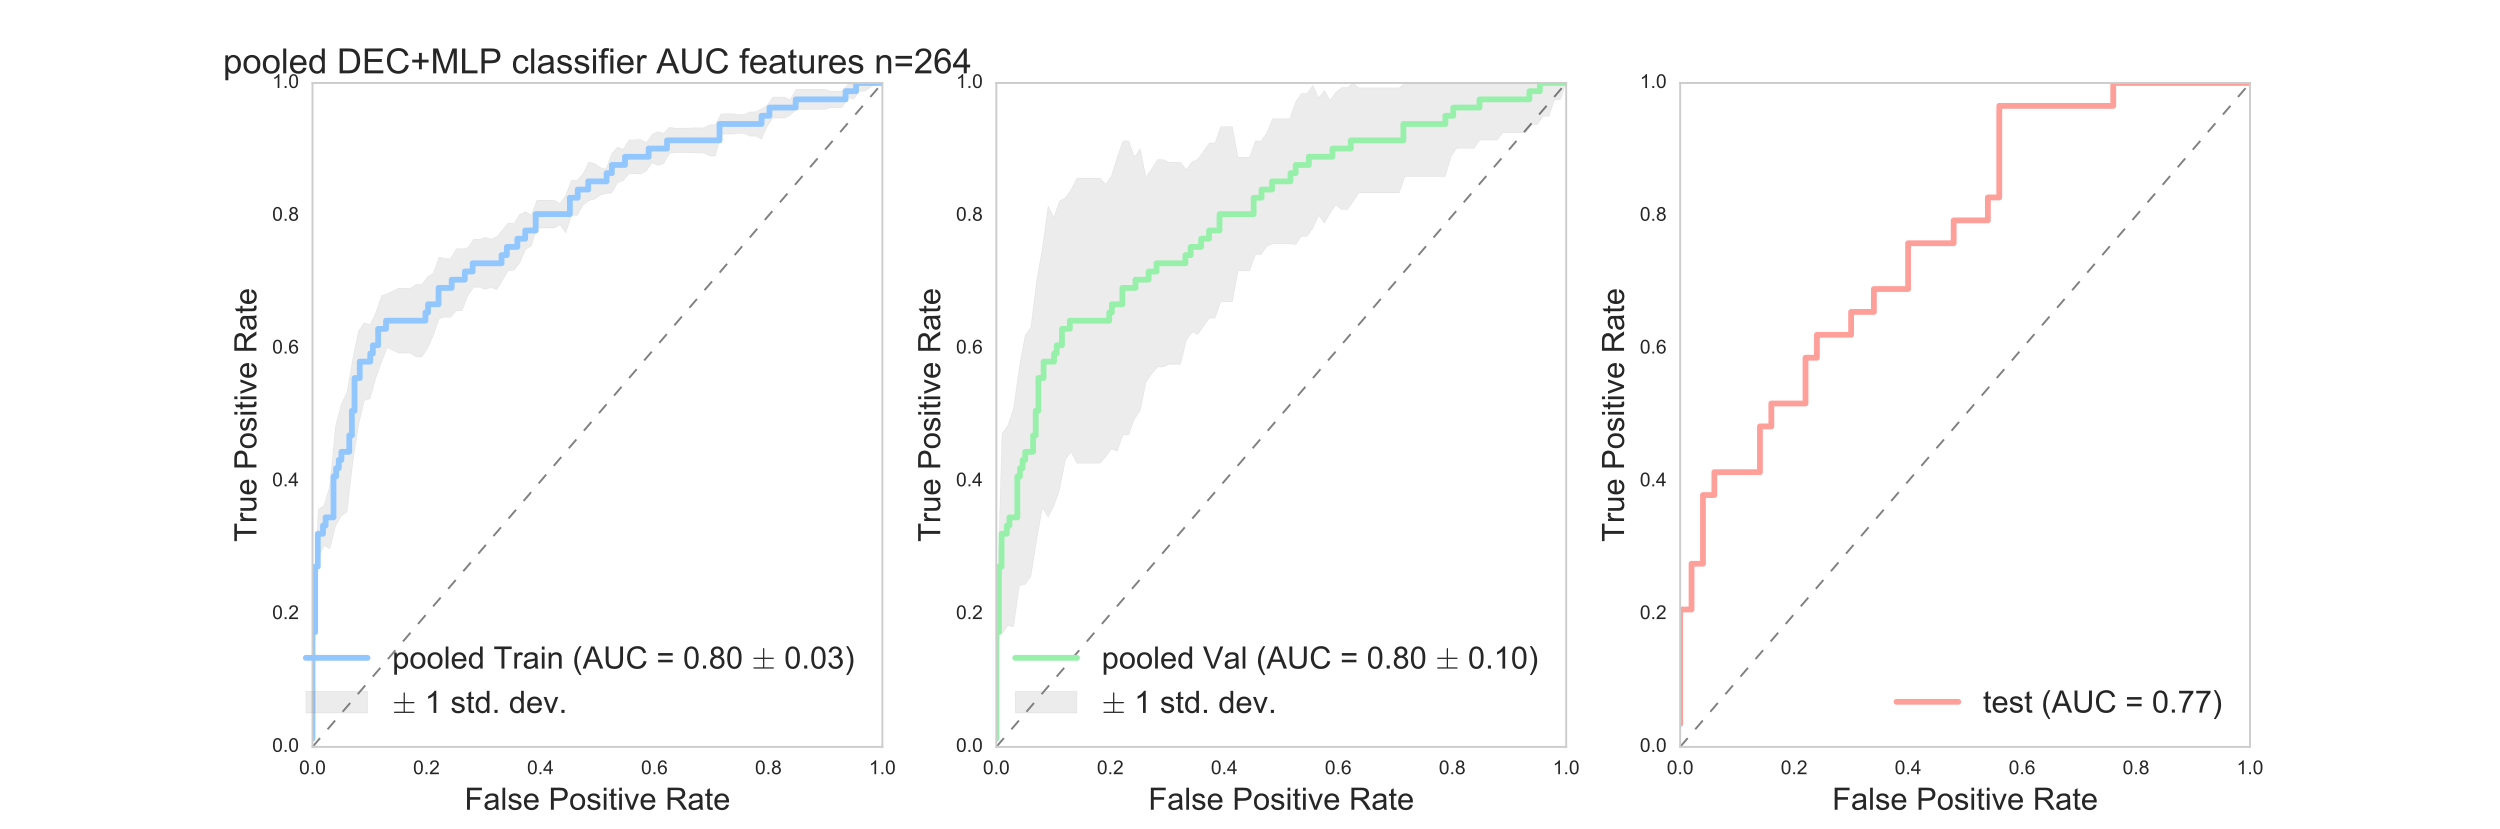 <?xml version="1.0" encoding="utf-8" standalone="no"?>
<!DOCTYPE svg PUBLIC "-//W3C//DTD SVG 1.1//EN"
  "http://www.w3.org/Graphics/SVG/1.1/DTD/svg11.dtd">
<!-- Created with matplotlib (http://matplotlib.org/) -->
<svg height="430pt" version="1.1" viewBox="0 0 1296 430" width="1296pt" xmlns="http://www.w3.org/2000/svg" xmlns:xlink="http://www.w3.org/1999/xlink">
 <defs>
  <style type="text/css">
*{stroke-linecap:butt;stroke-linejoin:round;stroke-miterlimit:100000;}
  </style>
 </defs>
 <g id="figure_1">
  <g id="patch_1">
   <path d="M 0 430.2 
L 1296 430.2 
L 1296 0 
L 0 0 
z
" style="fill:#ffffff;"/>
  </g>
  <g id="axes_1">
   <g id="patch_2">
    <path d="M 162 387.18 
L 457.412 387.18 
L 457.412 43.02 
L 162 43.02 
z
" style="fill:#ffffff;"/>
   </g>
   <g id="matplotlib.axis_1">
    <g id="xtick_1">
     <g id="line2d_1">
      <defs>
       <path d="M 0 0 
L 0 0 
" id="m8f56477c02" style="stroke:#262626;"/>
      </defs>
      <g>
       <use style="fill:#262626;stroke:#262626;" x="162.0" xlink:href="#m8f56477c02" y="387.18"/>
      </g>
     </g>
     <g id="line2d_2">
      <g>
       <use style="fill:#262626;stroke:#262626;" x="162.0" xlink:href="#m8f56477c02" y="43.02"/>
      </g>
     </g>
     <g id="text_1">
      <!-- 0.0 -->
      <defs>
       <path d="M 4.156 35.297 
Q 4.156 48 6.766 55.734 
Q 9.375 63.484 14.516 67.672 
Q 19.672 71.875 27.484 71.875 
Q 33.25 71.875 37.594 69.547 
Q 41.938 67.234 44.766 62.859 
Q 47.609 58.5 49.219 52.219 
Q 50.828 45.953 50.828 35.297 
Q 50.828 22.703 48.234 14.969 
Q 45.656 7.234 40.5 3 
Q 35.359 -1.219 27.484 -1.219 
Q 17.141 -1.219 11.234 6.203 
Q 4.156 15.141 4.156 35.297 
M 13.188 35.297 
Q 13.188 17.672 17.312 11.828 
Q 21.438 6 27.484 6 
Q 33.547 6 37.672 11.859 
Q 41.797 17.719 41.797 35.297 
Q 41.797 52.984 37.672 58.781 
Q 33.547 64.594 27.391 64.594 
Q 21.344 64.594 17.719 59.469 
Q 13.188 52.938 13.188 35.297 
" id="ArialMT-30"/>
       <path d="M 9.078 0 
L 9.078 10.016 
L 19.094 10.016 
L 19.094 0 
z
" id="ArialMT-2e"/>
      </defs>
      <g style="fill:#262626;" transform="translate(155.05 401.338)scale(0.1 -0.1)">
       <use xlink:href="#ArialMT-30"/>
       <use x="55.615" xlink:href="#ArialMT-2e"/>
       <use x="83.398" xlink:href="#ArialMT-30"/>
      </g>
     </g>
    </g>
    <g id="xtick_2">
     <g id="line2d_3">
      <g>
       <use style="fill:#262626;stroke:#262626;" x="221.082" xlink:href="#m8f56477c02" y="387.18"/>
      </g>
     </g>
     <g id="line2d_4">
      <g>
       <use style="fill:#262626;stroke:#262626;" x="221.082" xlink:href="#m8f56477c02" y="43.02"/>
      </g>
     </g>
     <g id="text_2">
      <!-- 0.2 -->
      <defs>
       <path d="M 50.344 8.453 
L 50.344 0 
L 3.031 0 
Q 2.938 3.172 4.047 6.109 
Q 5.859 10.938 9.828 15.625 
Q 13.812 20.312 21.344 26.469 
Q 33.016 36.031 37.109 41.625 
Q 41.219 47.219 41.219 52.203 
Q 41.219 57.422 37.469 61 
Q 33.734 64.594 27.734 64.594 
Q 21.391 64.594 17.578 60.781 
Q 13.766 56.984 13.719 50.25 
L 4.688 51.172 
Q 5.609 61.281 11.656 66.578 
Q 17.719 71.875 27.938 71.875 
Q 38.234 71.875 44.234 66.156 
Q 50.25 60.453 50.25 52 
Q 50.25 47.703 48.484 43.547 
Q 46.734 39.406 42.656 34.812 
Q 38.578 30.219 29.109 22.219 
Q 21.188 15.578 18.938 13.203 
Q 16.703 10.844 15.234 8.453 
z
" id="ArialMT-32"/>
      </defs>
      <g style="fill:#262626;" transform="translate(214.132 401.338)scale(0.1 -0.1)">
       <use xlink:href="#ArialMT-30"/>
       <use x="55.615" xlink:href="#ArialMT-2e"/>
       <use x="83.398" xlink:href="#ArialMT-32"/>
      </g>
     </g>
    </g>
    <g id="xtick_3">
     <g id="line2d_5">
      <g>
       <use style="fill:#262626;stroke:#262626;" x="280.165" xlink:href="#m8f56477c02" y="387.18"/>
      </g>
     </g>
     <g id="line2d_6">
      <g>
       <use style="fill:#262626;stroke:#262626;" x="280.165" xlink:href="#m8f56477c02" y="43.02"/>
      </g>
     </g>
     <g id="text_3">
      <!-- 0.4 -->
      <defs>
       <path d="M 32.328 0 
L 32.328 17.141 
L 1.266 17.141 
L 1.266 25.203 
L 33.938 71.578 
L 41.109 71.578 
L 41.109 25.203 
L 50.781 25.203 
L 50.781 17.141 
L 41.109 17.141 
L 41.109 0 
z
M 32.328 25.203 
L 32.328 57.469 
L 9.906 25.203 
z
" id="ArialMT-34"/>
      </defs>
      <g style="fill:#262626;" transform="translate(273.215 401.338)scale(0.1 -0.1)">
       <use xlink:href="#ArialMT-30"/>
       <use x="55.615" xlink:href="#ArialMT-2e"/>
       <use x="83.398" xlink:href="#ArialMT-34"/>
      </g>
     </g>
    </g>
    <g id="xtick_4">
     <g id="line2d_7">
      <g>
       <use style="fill:#262626;stroke:#262626;" x="339.247" xlink:href="#m8f56477c02" y="387.18"/>
      </g>
     </g>
     <g id="line2d_8">
      <g>
       <use style="fill:#262626;stroke:#262626;" x="339.247" xlink:href="#m8f56477c02" y="43.02"/>
      </g>
     </g>
     <g id="text_4">
      <!-- 0.6 -->
      <defs>
       <path d="M 49.75 54.047 
L 41.016 53.375 
Q 39.844 58.547 37.703 60.891 
Q 34.125 64.656 28.906 64.656 
Q 24.703 64.656 21.531 62.312 
Q 17.391 59.281 14.984 53.469 
Q 12.594 47.656 12.5 36.922 
Q 15.672 41.75 20.266 44.094 
Q 24.859 46.438 29.891 46.438 
Q 38.672 46.438 44.844 39.969 
Q 51.031 33.5 51.031 23.25 
Q 51.031 16.5 48.125 10.719 
Q 45.219 4.938 40.141 1.859 
Q 35.062 -1.219 28.609 -1.219 
Q 17.625 -1.219 10.688 6.859 
Q 3.766 14.938 3.766 33.5 
Q 3.766 54.25 11.422 63.672 
Q 18.109 71.875 29.438 71.875 
Q 37.891 71.875 43.281 67.141 
Q 48.688 62.406 49.75 54.047 
M 13.875 23.188 
Q 13.875 18.656 15.797 14.5 
Q 17.719 10.359 21.188 8.172 
Q 24.656 6 28.469 6 
Q 34.031 6 38.031 10.484 
Q 42.047 14.984 42.047 22.703 
Q 42.047 30.125 38.078 34.391 
Q 34.125 38.672 28.125 38.672 
Q 22.172 38.672 18.016 34.391 
Q 13.875 30.125 13.875 23.188 
" id="ArialMT-36"/>
      </defs>
      <g style="fill:#262626;" transform="translate(332.297 401.338)scale(0.1 -0.1)">
       <use xlink:href="#ArialMT-30"/>
       <use x="55.615" xlink:href="#ArialMT-2e"/>
       <use x="83.398" xlink:href="#ArialMT-36"/>
      </g>
     </g>
    </g>
    <g id="xtick_5">
     <g id="line2d_9">
      <g>
       <use style="fill:#262626;stroke:#262626;" x="398.329" xlink:href="#m8f56477c02" y="387.18"/>
      </g>
     </g>
     <g id="line2d_10">
      <g>
       <use style="fill:#262626;stroke:#262626;" x="398.329" xlink:href="#m8f56477c02" y="43.02"/>
      </g>
     </g>
     <g id="text_5">
      <!-- 0.8 -->
      <defs>
       <path d="M 17.672 38.812 
Q 12.203 40.828 9.562 44.531 
Q 6.938 48.25 6.938 53.422 
Q 6.938 61.234 12.547 66.547 
Q 18.172 71.875 27.484 71.875 
Q 36.859 71.875 42.578 66.422 
Q 48.297 60.984 48.297 53.172 
Q 48.297 48.188 45.672 44.5 
Q 43.062 40.828 37.75 38.812 
Q 44.344 36.672 47.781 31.875 
Q 51.219 27.094 51.219 20.453 
Q 51.219 11.281 44.719 5.031 
Q 38.234 -1.219 27.641 -1.219 
Q 17.047 -1.219 10.547 5.047 
Q 4.047 11.328 4.047 20.703 
Q 4.047 27.688 7.594 32.391 
Q 11.141 37.109 17.672 38.812 
M 15.922 53.719 
Q 15.922 48.641 19.188 45.406 
Q 22.469 42.188 27.688 42.188 
Q 32.766 42.188 36.016 45.375 
Q 39.266 48.578 39.266 53.219 
Q 39.266 58.062 35.906 61.359 
Q 32.562 64.656 27.594 64.656 
Q 22.562 64.656 19.234 61.422 
Q 15.922 58.203 15.922 53.719 
M 13.094 20.656 
Q 13.094 16.891 14.875 13.375 
Q 16.656 9.859 20.172 7.922 
Q 23.688 6 27.734 6 
Q 34.031 6 38.125 10.047 
Q 42.234 14.109 42.234 20.359 
Q 42.234 26.703 38.016 30.859 
Q 33.797 35.016 27.438 35.016 
Q 21.234 35.016 17.156 30.906 
Q 13.094 26.812 13.094 20.656 
" id="ArialMT-38"/>
      </defs>
      <g style="fill:#262626;" transform="translate(391.379 401.338)scale(0.1 -0.1)">
       <use xlink:href="#ArialMT-30"/>
       <use x="55.615" xlink:href="#ArialMT-2e"/>
       <use x="83.398" xlink:href="#ArialMT-38"/>
      </g>
     </g>
    </g>
    <g id="xtick_6">
     <g id="line2d_11">
      <g>
       <use style="fill:#262626;stroke:#262626;" x="457.412" xlink:href="#m8f56477c02" y="387.18"/>
      </g>
     </g>
     <g id="line2d_12">
      <g>
       <use style="fill:#262626;stroke:#262626;" x="457.412" xlink:href="#m8f56477c02" y="43.02"/>
      </g>
     </g>
     <g id="text_6">
      <!-- 1.0 -->
      <defs>
       <path d="M 37.25 0 
L 28.469 0 
L 28.469 56 
Q 25.297 52.984 20.141 49.953 
Q 14.984 46.922 10.891 45.406 
L 10.891 53.906 
Q 18.266 57.375 23.781 62.297 
Q 29.297 67.234 31.594 71.875 
L 37.25 71.875 
z
" id="ArialMT-31"/>
      </defs>
      <g style="fill:#262626;" transform="translate(450.462 401.338)scale(0.1 -0.1)">
       <use xlink:href="#ArialMT-31"/>
       <use x="55.615" xlink:href="#ArialMT-2e"/>
       <use x="83.398" xlink:href="#ArialMT-30"/>
      </g>
     </g>
    </g>
    <g id="text_7">
     <!-- False Positive Rate -->
     <defs>
      <path d="M 40.438 6.391 
Q 35.547 2.25 31.031 0.531 
Q 26.516 -1.172 21.344 -1.172 
Q 12.797 -1.172 8.203 3 
Q 3.609 7.172 3.609 13.672 
Q 3.609 17.484 5.344 20.625 
Q 7.078 23.781 9.891 25.688 
Q 12.703 27.594 16.219 28.562 
Q 18.797 29.25 24.031 29.891 
Q 34.672 31.156 39.703 32.906 
Q 39.75 34.719 39.75 35.203 
Q 39.75 40.578 37.25 42.781 
Q 33.891 45.75 27.25 45.75 
Q 21.047 45.75 18.094 43.578 
Q 15.141 41.406 13.719 35.891 
L 5.125 37.062 
Q 6.297 42.578 8.984 45.969 
Q 11.672 49.359 16.75 51.188 
Q 21.828 53.031 28.516 53.031 
Q 35.156 53.031 39.297 51.469 
Q 43.453 49.906 45.406 47.531 
Q 47.359 45.172 48.141 41.547 
Q 48.578 39.312 48.578 33.453 
L 48.578 21.734 
Q 48.578 9.469 49.141 6.219 
Q 49.703 2.984 51.375 0 
L 42.188 0 
Q 40.828 2.734 40.438 6.391 
M 39.703 26.031 
Q 34.906 24.078 25.344 22.703 
Q 19.922 21.922 17.672 20.938 
Q 15.438 19.969 14.203 18.094 
Q 12.984 16.219 12.984 13.922 
Q 12.984 10.406 15.641 8.062 
Q 18.312 5.719 23.438 5.719 
Q 28.516 5.719 32.469 7.938 
Q 36.422 10.156 38.281 14.016 
Q 39.703 17 39.703 22.797 
z
" id="ArialMT-61"/>
      <path d="M 21 0 
L 1.266 51.859 
L 10.547 51.859 
L 21.688 20.797 
Q 23.484 15.766 25 10.359 
Q 26.172 14.453 28.266 20.219 
L 39.797 51.859 
L 48.828 51.859 
L 29.203 0 
z
" id="ArialMT-76"/>
      <path d="M 42.094 16.703 
L 51.172 15.578 
Q 49.031 7.625 43.219 3.219 
Q 37.406 -1.172 28.375 -1.172 
Q 17 -1.172 10.328 5.828 
Q 3.656 12.844 3.656 25.484 
Q 3.656 38.578 10.391 45.797 
Q 17.141 53.031 27.875 53.031 
Q 38.281 53.031 44.875 45.953 
Q 51.469 38.875 51.469 26.031 
Q 51.469 25.25 51.422 23.688 
L 12.75 23.688 
Q 13.234 15.141 17.578 10.594 
Q 21.922 6.062 28.422 6.062 
Q 33.25 6.062 36.672 8.594 
Q 40.094 11.141 42.094 16.703 
M 13.234 30.906 
L 42.188 30.906 
Q 41.609 37.453 38.875 40.719 
Q 34.672 45.797 27.984 45.797 
Q 21.922 45.797 17.797 41.75 
Q 13.672 37.703 13.234 30.906 
" id="ArialMT-65"/>
      <path d="M 25.781 7.859 
L 27.047 0.094 
Q 23.344 -0.688 20.406 -0.688 
Q 15.625 -0.688 12.984 0.828 
Q 10.359 2.344 9.281 4.812 
Q 8.203 7.281 8.203 15.188 
L 8.203 45.016 
L 1.766 45.016 
L 1.766 51.859 
L 8.203 51.859 
L 8.203 64.703 
L 16.938 69.969 
L 16.938 51.859 
L 25.781 51.859 
L 25.781 45.016 
L 16.938 45.016 
L 16.938 14.703 
Q 16.938 10.938 17.406 9.859 
Q 17.875 8.797 18.922 8.156 
Q 19.969 7.516 21.922 7.516 
Q 23.391 7.516 25.781 7.859 
" id="ArialMT-74"/>
      <path d="M 7.719 0 
L 7.719 71.578 
L 34.719 71.578 
Q 41.844 71.578 45.609 70.906 
Q 50.875 70.016 54.438 67.547 
Q 58.016 65.094 60.188 60.641 
Q 62.359 56.203 62.359 50.875 
Q 62.359 41.75 56.547 35.422 
Q 50.734 29.109 35.547 29.109 
L 17.188 29.109 
L 17.188 0 
z
M 17.188 37.547 
L 35.688 37.547 
Q 44.875 37.547 48.734 40.969 
Q 52.594 44.391 52.594 50.594 
Q 52.594 55.078 50.312 58.266 
Q 48.047 61.469 44.344 62.5 
Q 41.938 63.141 35.5 63.141 
L 17.188 63.141 
z
" id="ArialMT-50"/>
      <path d="M 3.078 15.484 
L 11.766 16.844 
Q 12.5 11.625 15.844 8.844 
Q 19.188 6.062 25.203 6.062 
Q 31.25 6.062 34.172 8.516 
Q 37.109 10.984 37.109 14.312 
Q 37.109 17.281 34.516 19 
Q 32.719 20.172 25.531 21.969 
Q 15.875 24.422 12.141 26.203 
Q 8.406 27.984 6.469 31.125 
Q 4.547 34.281 4.547 38.094 
Q 4.547 41.547 6.125 44.5 
Q 7.719 47.469 10.453 49.422 
Q 12.5 50.922 16.031 51.969 
Q 19.578 53.031 23.641 53.031 
Q 29.734 53.031 34.344 51.266 
Q 38.969 49.516 41.156 46.5 
Q 43.359 43.5 44.188 38.484 
L 35.594 37.312 
Q 35.016 41.312 32.203 43.547 
Q 29.391 45.797 24.266 45.797 
Q 18.219 45.797 15.625 43.797 
Q 13.031 41.797 13.031 39.109 
Q 13.031 37.406 14.109 36.031 
Q 15.188 34.625 17.484 33.688 
Q 18.797 33.203 25.25 31.453 
Q 34.578 28.953 38.25 27.359 
Q 41.938 25.781 44.031 22.75 
Q 46.141 19.734 46.141 15.234 
Q 46.141 10.844 43.578 6.953 
Q 41.016 3.078 36.172 0.953 
Q 31.344 -1.172 25.25 -1.172 
Q 15.141 -1.172 9.844 3.031 
Q 4.547 7.234 3.078 15.484 
" id="ArialMT-73"/>
      <path d="M 6.391 0 
L 6.391 71.578 
L 15.188 71.578 
L 15.188 0 
z
" id="ArialMT-6c"/>
      <path d="M 7.859 0 
L 7.859 71.578 
L 39.594 71.578 
Q 49.172 71.578 54.141 69.641 
Q 59.125 67.719 62.109 62.828 
Q 65.094 57.953 65.094 52.047 
Q 65.094 44.438 60.156 39.203 
Q 55.219 33.984 44.922 32.562 
Q 48.688 30.766 50.641 29 
Q 54.781 25.203 58.5 19.484 
L 70.953 0 
L 59.031 0 
L 49.562 14.891 
Q 45.406 21.344 42.719 24.75 
Q 40.047 28.172 37.922 29.531 
Q 35.797 30.906 33.594 31.453 
Q 31.984 31.781 28.328 31.781 
L 17.328 31.781 
L 17.328 0 
z
M 17.328 39.984 
L 37.703 39.984 
Q 44.188 39.984 47.844 41.328 
Q 51.516 42.672 53.422 45.625 
Q 55.328 48.578 55.328 52.047 
Q 55.328 57.125 51.641 60.391 
Q 47.953 63.672 39.984 63.672 
L 17.328 63.672 
z
" id="ArialMT-52"/>
      <path d="M 3.328 25.922 
Q 3.328 40.328 11.328 47.266 
Q 18.016 53.031 27.641 53.031 
Q 38.328 53.031 45.109 46.016 
Q 51.906 39.016 51.906 26.656 
Q 51.906 16.656 48.906 10.906 
Q 45.906 5.172 40.156 2 
Q 34.422 -1.172 27.641 -1.172 
Q 16.75 -1.172 10.031 5.812 
Q 3.328 12.797 3.328 25.922 
M 12.359 25.922 
Q 12.359 15.969 16.703 11.016 
Q 21.047 6.062 27.641 6.062 
Q 34.188 6.062 38.531 11.031 
Q 42.875 16.016 42.875 26.219 
Q 42.875 35.844 38.5 40.797 
Q 34.125 45.75 27.641 45.75 
Q 21.047 45.75 16.703 40.812 
Q 12.359 35.891 12.359 25.922 
" id="ArialMT-6f"/>
      <path d="M 8.203 0 
L 8.203 71.578 
L 56.5 71.578 
L 56.5 63.141 
L 17.672 63.141 
L 17.672 40.969 
L 51.266 40.969 
L 51.266 32.516 
L 17.672 32.516 
L 17.672 0 
z
" id="ArialMT-46"/>
      <path d="M 6.641 61.469 
L 6.641 71.578 
L 15.438 71.578 
L 15.438 61.469 
z
M 6.641 0 
L 6.641 51.859 
L 15.438 51.859 
L 15.438 0 
z
" id="ArialMT-69"/>
      <path id="ArialMT-20"/>
     </defs>
     <g style="fill:#262626;" transform="translate(240.791 419.778)scale(0.16 -0.16)">
      <use xlink:href="#ArialMT-46"/>
      <use x="61.084" xlink:href="#ArialMT-61"/>
      <use x="116.699" xlink:href="#ArialMT-6c"/>
      <use x="138.916" xlink:href="#ArialMT-73"/>
      <use x="188.916" xlink:href="#ArialMT-65"/>
      <use x="244.531" xlink:href="#ArialMT-20"/>
      <use x="272.314" xlink:href="#ArialMT-50"/>
      <use x="339.014" xlink:href="#ArialMT-6f"/>
      <use x="394.629" xlink:href="#ArialMT-73"/>
      <use x="444.629" xlink:href="#ArialMT-69"/>
      <use x="466.846" xlink:href="#ArialMT-74"/>
      <use x="494.629" xlink:href="#ArialMT-69"/>
      <use x="516.846" xlink:href="#ArialMT-76"/>
      <use x="566.846" xlink:href="#ArialMT-65"/>
      <use x="622.461" xlink:href="#ArialMT-20"/>
      <use x="650.244" xlink:href="#ArialMT-52"/>
      <use x="722.461" xlink:href="#ArialMT-61"/>
      <use x="778.076" xlink:href="#ArialMT-74"/>
      <use x="805.859" xlink:href="#ArialMT-65"/>
     </g>
    </g>
   </g>
   <g id="matplotlib.axis_2">
    <g id="ytick_1">
     <g id="line2d_13">
      <g>
       <use style="fill:#262626;stroke:#262626;" x="162.0" xlink:href="#m8f56477c02" y="387.18"/>
      </g>
     </g>
     <g id="line2d_14">
      <g>
       <use style="fill:#262626;stroke:#262626;" x="457.412" xlink:href="#m8f56477c02" y="387.18"/>
      </g>
     </g>
     <g id="text_8">
      <!-- 0.0 -->
      <g style="fill:#262626;" transform="translate(141.1 389.765)scale(0.1 -0.1)">
       <use xlink:href="#ArialMT-30"/>
       <use x="55.615" xlink:href="#ArialMT-2e"/>
       <use x="83.398" xlink:href="#ArialMT-30"/>
      </g>
     </g>
    </g>
    <g id="ytick_2">
     <g id="line2d_15">
      <g>
       <use style="fill:#262626;stroke:#262626;" x="162.0" xlink:href="#m8f56477c02" y="318.348"/>
      </g>
     </g>
     <g id="line2d_16">
      <g>
       <use style="fill:#262626;stroke:#262626;" x="457.412" xlink:href="#m8f56477c02" y="318.348"/>
      </g>
     </g>
     <g id="text_9">
      <!-- 0.2 -->
      <g style="fill:#262626;" transform="translate(141.1 320.933)scale(0.1 -0.1)">
       <use xlink:href="#ArialMT-30"/>
       <use x="55.615" xlink:href="#ArialMT-2e"/>
       <use x="83.398" xlink:href="#ArialMT-32"/>
      </g>
     </g>
    </g>
    <g id="ytick_3">
     <g id="line2d_17">
      <g>
       <use style="fill:#262626;stroke:#262626;" x="162.0" xlink:href="#m8f56477c02" y="249.516"/>
      </g>
     </g>
     <g id="line2d_18">
      <g>
       <use style="fill:#262626;stroke:#262626;" x="457.412" xlink:href="#m8f56477c02" y="249.516"/>
      </g>
     </g>
     <g id="text_10">
      <!-- 0.4 -->
      <g style="fill:#262626;" transform="translate(141.1 252.101)scale(0.1 -0.1)">
       <use xlink:href="#ArialMT-30"/>
       <use x="55.615" xlink:href="#ArialMT-2e"/>
       <use x="83.398" xlink:href="#ArialMT-34"/>
      </g>
     </g>
    </g>
    <g id="ytick_4">
     <g id="line2d_19">
      <g>
       <use style="fill:#262626;stroke:#262626;" x="162.0" xlink:href="#m8f56477c02" y="180.684"/>
      </g>
     </g>
     <g id="line2d_20">
      <g>
       <use style="fill:#262626;stroke:#262626;" x="457.412" xlink:href="#m8f56477c02" y="180.684"/>
      </g>
     </g>
     <g id="text_11">
      <!-- 0.6 -->
      <g style="fill:#262626;" transform="translate(141.1 183.269)scale(0.1 -0.1)">
       <use xlink:href="#ArialMT-30"/>
       <use x="55.615" xlink:href="#ArialMT-2e"/>
       <use x="83.398" xlink:href="#ArialMT-36"/>
      </g>
     </g>
    </g>
    <g id="ytick_5">
     <g id="line2d_21">
      <g>
       <use style="fill:#262626;stroke:#262626;" x="162.0" xlink:href="#m8f56477c02" y="111.852"/>
      </g>
     </g>
     <g id="line2d_22">
      <g>
       <use style="fill:#262626;stroke:#262626;" x="457.412" xlink:href="#m8f56477c02" y="111.852"/>
      </g>
     </g>
     <g id="text_12">
      <!-- 0.8 -->
      <g style="fill:#262626;" transform="translate(141.1 114.437)scale(0.1 -0.1)">
       <use xlink:href="#ArialMT-30"/>
       <use x="55.615" xlink:href="#ArialMT-2e"/>
       <use x="83.398" xlink:href="#ArialMT-38"/>
      </g>
     </g>
    </g>
    <g id="ytick_6">
     <g id="line2d_23">
      <g>
       <use style="fill:#262626;stroke:#262626;" x="162.0" xlink:href="#m8f56477c02" y="43.02"/>
      </g>
     </g>
     <g id="line2d_24">
      <g>
       <use style="fill:#262626;stroke:#262626;" x="457.412" xlink:href="#m8f56477c02" y="43.02"/>
      </g>
     </g>
     <g id="text_13">
      <!-- 1.0 -->
      <g style="fill:#262626;" transform="translate(141.1 45.605)scale(0.1 -0.1)">
       <use xlink:href="#ArialMT-31"/>
       <use x="55.615" xlink:href="#ArialMT-2e"/>
       <use x="83.398" xlink:href="#ArialMT-30"/>
      </g>
     </g>
    </g>
    <g id="text_14">
     <!-- True Positive Rate -->
     <defs>
      <path d="M 40.578 0 
L 40.578 7.625 
Q 34.516 -1.172 24.125 -1.172 
Q 19.531 -1.172 15.547 0.578 
Q 11.578 2.344 9.641 5 
Q 7.719 7.672 6.938 11.531 
Q 6.391 14.109 6.391 19.734 
L 6.391 51.859 
L 15.188 51.859 
L 15.188 23.094 
Q 15.188 16.219 15.719 13.812 
Q 16.547 10.359 19.234 8.375 
Q 21.922 6.391 25.875 6.391 
Q 29.828 6.391 33.297 8.422 
Q 36.766 10.453 38.203 13.938 
Q 39.656 17.438 39.656 24.078 
L 39.656 51.859 
L 48.438 51.859 
L 48.438 0 
z
" id="ArialMT-75"/>
      <path d="M 6.5 0 
L 6.5 51.859 
L 14.406 51.859 
L 14.406 44 
Q 17.438 49.516 20 51.266 
Q 22.562 53.031 25.641 53.031 
Q 30.078 53.031 34.672 50.203 
L 31.641 42.047 
Q 28.422 43.953 25.203 43.953 
Q 22.312 43.953 20.016 42.219 
Q 17.719 40.484 16.75 37.406 
Q 15.281 32.719 15.281 27.156 
L 15.281 0 
z
" id="ArialMT-72"/>
      <path d="M 25.922 0 
L 25.922 63.141 
L 2.344 63.141 
L 2.344 71.578 
L 59.078 71.578 
L 59.078 63.141 
L 35.406 63.141 
L 35.406 0 
z
" id="ArialMT-54"/>
     </defs>
     <g style="fill:#262626;" transform="translate(132.92 280.897)rotate(-90.0)scale(0.16 -0.16)">
      <use xlink:href="#ArialMT-54"/>
      <use x="61.037" xlink:href="#ArialMT-72"/>
      <use x="94.338" xlink:href="#ArialMT-75"/>
      <use x="149.953" xlink:href="#ArialMT-65"/>
      <use x="205.568" xlink:href="#ArialMT-20"/>
      <use x="233.352" xlink:href="#ArialMT-50"/>
      <use x="300.051" xlink:href="#ArialMT-6f"/>
      <use x="355.666" xlink:href="#ArialMT-73"/>
      <use x="405.666" xlink:href="#ArialMT-69"/>
      <use x="427.883" xlink:href="#ArialMT-74"/>
      <use x="455.666" xlink:href="#ArialMT-69"/>
      <use x="477.883" xlink:href="#ArialMT-76"/>
      <use x="527.883" xlink:href="#ArialMT-65"/>
      <use x="583.498" xlink:href="#ArialMT-20"/>
      <use x="611.281" xlink:href="#ArialMT-52"/>
      <use x="683.498" xlink:href="#ArialMT-61"/>
      <use x="739.113" xlink:href="#ArialMT-74"/>
      <use x="766.896" xlink:href="#ArialMT-65"/>
     </g>
    </g>
   </g>
   <g id="PolyCollection_1">
    <defs>
     <path d="M 162 -102.504 
L 162 -102.504 
L 164.984 -140.847 
L 167.968 -147.412 
L 170.952 -145.651 
L 173.936 -157.434 
L 176.92 -162.742 
L 179.904 -164.919 
L 182.888 -190.353 
L 185.872 -209.787 
L 188.856 -222.618 
L 191.84 -223.522 
L 194.824 -234.325 
L 197.807 -242.511 
L 200.791 -250.027 
L 203.775 -248.512 
L 206.759 -247.164 
L 209.743 -247.164 
L 212.727 -247.164 
L 215.711 -245.221 
L 218.695 -245.221 
L 221.679 -249.664 
L 224.663 -256.302 
L 227.647 -265.018 
L 230.631 -265.811 
L 233.615 -265.758 
L 236.599 -269.119 
L 239.583 -269.211 
L 242.567 -277.077 
L 245.551 -281.326 
L 248.535 -281.326 
L 251.519 -280.257 
L 254.503 -281.152 
L 257.487 -280.049 
L 260.471 -284.949 
L 263.455 -289.834 
L 266.439 -290.128 
L 269.422 -293.799 
L 272.406 -300.923 
L 275.39 -302.7 
L 278.374 -312.02 
L 281.358 -312.02 
L 284.342 -312.02 
L 287.326 -312.02 
L 290.31 -313.714 
L 293.294 -309.46 
L 296.278 -318.572 
L 299.262 -318.572 
L 302.246 -323.827 
L 305.23 -326.195 
L 308.214 -326.951 
L 311.198 -329.062 
L 314.182 -329.842 
L 317.166 -330.218 
L 320.15 -335.474 
L 323.134 -336.623 
L 326.118 -340.187 
L 329.102 -340.187 
L 332.086 -339.997 
L 335.07 -341.618 
L 338.053 -345.867 
L 341.037 -344.453 
L 344.021 -345.341 
L 347.005 -350.645 
L 349.989 -351.141 
L 352.973 -351.141 
L 355.957 -351.141 
L 358.941 -350.946 
L 361.925 -350.946 
L 364.909 -350.946 
L 367.893 -349.387 
L 370.877 -349.326 
L 373.861 -360.678 
L 376.845 -360.678 
L 379.829 -360.678 
L 382.813 -361.105 
L 385.797 -361.105 
L 388.781 -359.674 
L 391.765 -359.674 
L 394.749 -358.117 
L 397.733 -364.764 
L 400.717 -369.013 
L 403.701 -369.013 
L 406.684 -369.013 
L 409.668 -370.479 
L 412.652 -373.487 
L 415.636 -373.487 
L 418.62 -373.487 
L 421.604 -373.487 
L 424.588 -373.487 
L 427.572 -373.487 
L 430.556 -374.429 
L 433.54 -374.429 
L 436.524 -374.421 
L 439.508 -379.582 
L 442.492 -378.695 
L 445.476 -382.944 
L 448.46 -382.944 
L 451.444 -385.062 
L 454.428 -387.18 
L 457.412 -387.18 
L 457.412 -387.18 
L 457.412 -387.18 
L 454.428 -387.18 
L 451.444 -387.18 
L 448.46 -387.18 
L 445.476 -387.18 
L 442.492 -387.167 
L 439.508 -386.28 
L 436.524 -382.943 
L 433.54 -382.935 
L 430.556 -382.935 
L 427.572 -383.877 
L 424.588 -383.877 
L 421.604 -383.877 
L 418.62 -383.877 
L 415.636 -383.877 
L 412.652 -383.877 
L 409.668 -378.387 
L 406.684 -379.853 
L 403.701 -379.853 
L 400.717 -379.853 
L 397.733 -375.604 
L 394.749 -373.754 
L 391.765 -372.197 
L 388.781 -372.197 
L 385.797 -370.766 
L 382.813 -370.766 
L 379.829 -371.193 
L 376.845 -371.193 
L 373.861 -371.193 
L 370.877 -365.549 
L 367.893 -365.488 
L 364.909 -363.929 
L 361.925 -363.929 
L 358.941 -363.929 
L 355.957 -363.735 
L 352.973 -363.735 
L 349.989 -363.735 
L 347.005 -364.23 
L 344.021 -361.037 
L 341.037 -361.925 
L 338.053 -360.511 
L 335.07 -356.262 
L 332.086 -357.883 
L 329.102 -357.693 
L 326.118 -357.693 
L 323.134 -352.759 
L 320.15 -353.909 
L 317.166 -350.667 
L 314.182 -342.545 
L 311.198 -343.324 
L 308.214 -345.436 
L 305.23 -346.191 
L 302.246 -340.062 
L 299.262 -336.819 
L 296.278 -336.819 
L 293.294 -328.936 
L 290.31 -324.682 
L 287.326 -326.375 
L 284.342 -326.375 
L 281.358 -326.375 
L 278.374 -326.375 
L 275.39 -318.7 
L 272.406 -320.477 
L 269.422 -319.103 
L 266.439 -314.276 
L 263.455 -314.57 
L 260.471 -310.958 
L 257.487 -307.36 
L 254.503 -306.257 
L 251.519 -307.152 
L 248.535 -306.083 
L 245.551 -306.083 
L 242.567 -301.834 
L 239.583 -301.202 
L 236.599 -301.294 
L 233.615 -296.157 
L 230.631 -296.104 
L 227.647 -296.897 
L 224.663 -288.618 
L 221.679 -286.758 
L 218.695 -282.703 
L 215.711 -282.703 
L 212.727 -280.761 
L 209.743 -280.761 
L 206.759 -280.761 
L 203.775 -279.412 
L 200.791 -277.897 
L 197.807 -276.916 
L 194.824 -268.106 
L 191.84 -261.914 
L 188.856 -262.817 
L 185.872 -258.653 
L 182.888 -244.096 
L 179.904 -227.041 
L 176.92 -220.721 
L 173.936 -209.033 
L 170.952 -178.327 
L 167.968 -168.068 
L 164.984 -166.135 
L 162 -102.504 
z
" id="m9c85860972" style="stroke:#808080;stroke-opacity:0.15;stroke-width:0.3;"/>
    </defs>
    <g clip-path="url(#ped1055d14b)">
     <use style="fill:#808080;fill-opacity:0.15;stroke:#808080;stroke-opacity:0.15;stroke-width:0.3;" x="0.0" xlink:href="#m9c85860972" y="430.2"/>
    </g>
   </g>
   <g id="line2d_25">
    <path clip-path="url(#ped1055d14b)" d="M 162 387.18 
L 457.412 43.02 
" style="fill:none;opacity:0.5;stroke:#000000;stroke-dasharray:6,6;stroke-dashoffset:0.0;"/>
   </g>
   <g id="line2d_26">
    <path clip-path="url(#ped1055d14b)" d="M 162 382.931 
L 162 327.696 
L 163.361 327.696 
L 163.361 293.704 
L 164.723 293.704 
L 164.723 276.709 
L 167.445 276.709 
L 167.445 272.46 
L 168.807 272.46 
L 168.807 268.211 
L 172.891 268.211 
L 172.891 246.967 
L 174.252 246.967 
L 174.252 242.718 
L 175.613 242.718 
L 175.613 238.469 
L 176.975 238.469 
L 176.975 234.22 
L 181.059 234.22 
L 181.059 225.722 
L 182.42 225.722 
L 182.42 212.976 
L 183.782 212.976 
L 183.782 195.98 
L 186.504 195.98 
L 186.504 187.482 
L 191.95 187.482 
L 191.95 183.233 
L 193.311 183.233 
L 193.311 178.984 
L 196.034 178.984 
L 196.034 170.487 
L 200.118 170.487 
L 200.118 166.238 
L 220.538 166.238 
L 220.538 161.989 
L 221.899 161.989 
L 221.899 157.74 
L 227.345 157.74 
L 227.345 149.242 
L 234.151 149.242 
L 234.151 144.993 
L 240.958 144.993 
L 240.958 140.744 
L 245.042 140.744 
L 245.042 136.496 
L 260.017 136.496 
L 260.017 132.247 
L 262.739 132.247 
L 262.739 127.998 
L 268.185 127.998 
L 268.185 123.749 
L 272.269 123.749 
L 272.269 119.5 
L 277.714 119.5 
L 277.714 111.002 
L 295.412 111.002 
L 295.412 102.504 
L 299.496 102.504 
L 299.496 98.256 
L 304.941 98.256 
L 304.941 94.007 
L 314.471 94.007 
L 314.471 89.758 
L 317.193 89.758 
L 317.193 85.509 
L 324 85.509 
L 324 81.26 
L 336.252 81.26 
L 336.252 77.011 
L 345.782 77.011 
L 345.782 72.762 
L 373.008 72.762 
L 373.008 64.264 
L 394.79 64.264 
L 394.79 60.016 
L 398.874 60.016 
L 398.874 55.767 
L 412.487 55.767 
L 412.487 51.518 
L 438.353 51.518 
L 438.353 47.269 
L 443.798 47.269 
L 443.798 43.02 
L 457.412 43.02 
" style="fill:none;stroke:#92c6ff;stroke-linecap:round;stroke-width:3.0;"/>
   </g>
   <g id="patch_3">
    <path d="M 162 43.02 
L 457.412 43.02 
" style="fill:none;stroke:#cccccc;stroke-linecap:square;stroke-linejoin:miter;"/>
   </g>
   <g id="patch_4">
    <path d="M 457.412 387.18 
L 457.412 43.02 
" style="fill:none;stroke:#cccccc;stroke-linecap:square;stroke-linejoin:miter;"/>
   </g>
   <g id="patch_5">
    <path d="M 162 387.18 
L 457.412 387.18 
" style="fill:none;stroke:#cccccc;stroke-linecap:square;stroke-linejoin:miter;"/>
   </g>
   <g id="patch_6">
    <path d="M 162 387.18 
L 162 43.02 
" style="fill:none;stroke:#cccccc;stroke-linecap:square;stroke-linejoin:miter;"/>
   </g>
   <g id="text_15">
    <!-- pooled DEC+MLP classifier AUC features n=264 -->
    <defs>
     <path d="M 40.438 19 
L 49.078 17.875 
Q 47.656 8.938 41.812 3.875 
Q 35.984 -1.172 27.484 -1.172 
Q 16.844 -1.172 10.375 5.781 
Q 3.906 12.75 3.906 25.734 
Q 3.906 34.125 6.688 40.422 
Q 9.469 46.734 15.156 49.875 
Q 20.844 53.031 27.547 53.031 
Q 35.984 53.031 41.359 48.75 
Q 46.734 44.484 48.25 36.625 
L 39.703 35.297 
Q 38.484 40.531 35.375 43.156 
Q 32.281 45.797 27.875 45.797 
Q 21.234 45.797 17.078 41.031 
Q 12.938 36.281 12.938 25.984 
Q 12.938 15.531 16.938 10.797 
Q 20.953 6.062 27.391 6.062 
Q 32.562 6.062 36.031 9.234 
Q 39.5 12.406 40.438 19 
" id="ArialMT-63"/>
     <path d="M 8.688 0 
L 8.688 45.016 
L 0.922 45.016 
L 0.922 51.859 
L 8.688 51.859 
L 8.688 57.375 
Q 8.688 62.594 9.625 65.141 
Q 10.891 68.562 14.078 70.672 
Q 17.281 72.797 23.047 72.797 
Q 26.766 72.797 31.25 71.922 
L 29.938 64.266 
Q 27.203 64.75 24.75 64.75 
Q 20.75 64.75 19.094 63.031 
Q 17.438 61.328 17.438 56.641 
L 17.438 51.859 
L 27.547 51.859 
L 27.547 45.016 
L 17.438 45.016 
L 17.438 0 
z
" id="ArialMT-66"/>
     <path d="M 52.828 42.094 
L 5.562 42.094 
L 5.562 50.297 
L 52.828 50.297 
z
M 52.828 20.359 
L 5.562 20.359 
L 5.562 28.562 
L 52.828 28.562 
z
" id="ArialMT-3d"/>
     <path d="M 40.234 0 
L 40.234 6.547 
Q 35.297 -1.172 25.734 -1.172 
Q 19.531 -1.172 14.328 2.25 
Q 9.125 5.672 6.266 11.797 
Q 3.422 17.922 3.422 25.875 
Q 3.422 33.641 6 39.969 
Q 8.594 46.297 13.766 49.656 
Q 18.953 53.031 25.344 53.031 
Q 30.031 53.031 33.688 51.047 
Q 37.359 49.078 39.656 45.906 
L 39.656 71.578 
L 48.391 71.578 
L 48.391 0 
z
M 12.453 25.875 
Q 12.453 15.922 16.641 10.984 
Q 20.844 6.062 26.562 6.062 
Q 32.328 6.062 36.344 10.766 
Q 40.375 15.484 40.375 25.141 
Q 40.375 35.797 36.266 40.766 
Q 32.172 45.75 26.172 45.75 
Q 20.312 45.75 16.375 40.969 
Q 12.453 36.188 12.453 25.875 
" id="ArialMT-64"/>
     <path d="M -0.141 0 
L 27.344 71.578 
L 37.547 71.578 
L 66.844 0 
L 56.062 0 
L 47.703 21.688 
L 17.781 21.688 
L 9.906 0 
z
M 20.516 29.391 
L 44.781 29.391 
L 37.312 49.219 
Q 33.891 58.25 32.234 64.062 
Q 30.859 57.172 28.375 50.391 
z
" id="ArialMT-41"/>
     <path d="M 6.594 -19.875 
L 6.594 51.859 
L 14.594 51.859 
L 14.594 45.125 
Q 17.438 49.078 21 51.047 
Q 24.562 53.031 29.641 53.031 
Q 36.281 53.031 41.359 49.609 
Q 46.438 46.188 49.016 39.953 
Q 51.609 33.734 51.609 26.312 
Q 51.609 18.359 48.75 11.984 
Q 45.906 5.609 40.453 2.219 
Q 35.016 -1.172 29 -1.172 
Q 24.609 -1.172 21.109 0.688 
Q 17.625 2.547 15.375 5.375 
L 15.375 -19.875 
z
M 14.547 25.641 
Q 14.547 15.625 18.594 10.844 
Q 22.656 6.062 28.422 6.062 
Q 34.281 6.062 38.453 11.016 
Q 42.625 15.969 42.625 26.375 
Q 42.625 36.281 38.547 41.203 
Q 34.469 46.141 28.812 46.141 
Q 23.188 46.141 18.859 40.891 
Q 14.547 35.641 14.547 25.641 
" id="ArialMT-70"/>
     <path d="M 58.797 25.094 
L 68.266 22.703 
Q 65.281 11.031 57.547 4.906 
Q 49.812 -1.219 38.625 -1.219 
Q 27.047 -1.219 19.797 3.484 
Q 12.547 8.203 8.766 17.141 
Q 4.984 26.078 4.984 36.328 
Q 4.984 47.516 9.25 55.828 
Q 13.531 64.156 21.406 68.469 
Q 29.297 72.797 38.766 72.797 
Q 49.516 72.797 56.828 67.328 
Q 64.156 61.859 67.047 51.953 
L 57.719 49.75 
Q 55.219 57.562 50.484 61.125 
Q 45.75 64.703 38.578 64.703 
Q 30.328 64.703 24.781 60.734 
Q 19.234 56.781 16.984 50.109 
Q 14.75 43.453 14.75 36.375 
Q 14.75 27.25 17.406 20.438 
Q 20.062 13.625 25.672 10.25 
Q 31.297 6.891 37.844 6.891 
Q 45.797 6.891 51.312 11.469 
Q 56.844 16.062 58.797 25.094 
" id="ArialMT-43"/>
     <path d="M 7.906 0 
L 7.906 71.578 
L 59.672 71.578 
L 59.672 63.141 
L 17.391 63.141 
L 17.391 41.219 
L 56.984 41.219 
L 56.984 32.812 
L 17.391 32.812 
L 17.391 8.453 
L 61.328 8.453 
L 61.328 0 
z
" id="ArialMT-45"/>
     <path d="M 7.719 0 
L 7.719 71.578 
L 32.375 71.578 
Q 40.719 71.578 45.125 70.562 
Q 51.266 69.141 55.609 65.438 
Q 61.281 60.641 64.078 53.188 
Q 66.891 45.75 66.891 36.188 
Q 66.891 28.031 64.984 21.734 
Q 63.094 15.438 60.109 11.297 
Q 57.125 7.172 53.578 4.797 
Q 50.047 2.438 45.047 1.219 
Q 40.047 0 33.547 0 
z
M 17.188 8.453 
L 32.469 8.453 
Q 39.547 8.453 43.578 9.766 
Q 47.609 11.078 50 13.484 
Q 53.375 16.844 55.25 22.531 
Q 57.125 28.219 57.125 36.328 
Q 57.125 47.562 53.438 53.594 
Q 49.75 59.625 44.484 61.672 
Q 40.672 63.141 32.234 63.141 
L 17.188 63.141 
z
" id="ArialMT-44"/>
     <path d="M 25.047 11.578 
L 25.047 31.203 
L 5.562 31.203 
L 5.562 39.406 
L 25.047 39.406 
L 25.047 58.891 
L 33.344 58.891 
L 33.344 39.406 
L 52.828 39.406 
L 52.828 31.203 
L 33.344 31.203 
L 33.344 11.578 
z
" id="ArialMT-2b"/>
     <path d="M 6.594 0 
L 6.594 51.859 
L 14.5 51.859 
L 14.5 44.484 
Q 20.219 53.031 31 53.031 
Q 35.688 53.031 39.625 51.344 
Q 43.562 49.656 45.516 46.922 
Q 47.469 44.188 48.25 40.438 
Q 48.734 37.984 48.734 31.891 
L 48.734 0 
L 39.938 0 
L 39.938 31.547 
Q 39.938 36.922 38.906 39.578 
Q 37.891 42.234 35.281 43.812 
Q 32.672 45.406 29.156 45.406 
Q 23.531 45.406 19.453 41.844 
Q 15.375 38.281 15.375 28.328 
L 15.375 0 
z
" id="ArialMT-6e"/>
     <path d="M 7.328 0 
L 7.328 71.578 
L 16.797 71.578 
L 16.797 8.453 
L 52.047 8.453 
L 52.047 0 
z
" id="ArialMT-4c"/>
     <path d="M 54.688 71.578 
L 64.156 71.578 
L 64.156 30.219 
Q 64.156 19.438 61.719 13.078 
Q 59.281 6.734 52.906 2.75 
Q 46.531 -1.219 36.188 -1.219 
Q 26.125 -1.219 19.719 2.25 
Q 13.328 5.719 10.594 12.281 
Q 7.859 18.844 7.859 30.219 
L 7.859 71.578 
L 17.328 71.578 
L 17.328 30.281 
Q 17.328 20.953 19.062 16.531 
Q 20.797 12.109 25.016 9.719 
Q 29.25 7.328 35.359 7.328 
Q 45.797 7.328 50.234 12.062 
Q 54.688 16.797 54.688 30.281 
z
" id="ArialMT-55"/>
     <path d="M 7.422 0 
L 7.422 71.578 
L 21.688 71.578 
L 38.625 20.906 
Q 40.969 13.812 42.047 10.297 
Q 43.266 14.203 45.844 21.781 
L 62.984 71.578 
L 75.734 71.578 
L 75.734 0 
L 66.609 0 
L 66.609 59.906 
L 45.797 0 
L 37.25 0 
L 16.547 60.938 
L 16.547 0 
z
" id="ArialMT-4d"/>
    </defs>
    <g style="fill:#262626;" transform="translate(115.624 38.02)scale(0.18 -0.18)">
     <use xlink:href="#ArialMT-70"/>
     <use x="55.615" xlink:href="#ArialMT-6f"/>
     <use x="111.23" xlink:href="#ArialMT-6f"/>
     <use x="166.846" xlink:href="#ArialMT-6c"/>
     <use x="189.062" xlink:href="#ArialMT-65"/>
     <use x="244.678" xlink:href="#ArialMT-64"/>
     <use x="300.293" xlink:href="#ArialMT-20"/>
     <use x="328.076" xlink:href="#ArialMT-44"/>
     <use x="400.293" xlink:href="#ArialMT-45"/>
     <use x="466.992" xlink:href="#ArialMT-43"/>
     <use x="539.209" xlink:href="#ArialMT-2b"/>
     <use x="597.607" xlink:href="#ArialMT-4d"/>
     <use x="680.908" xlink:href="#ArialMT-4c"/>
     <use x="736.523" xlink:href="#ArialMT-50"/>
     <use x="803.207" xlink:href="#ArialMT-20"/>
     <use x="830.99" xlink:href="#ArialMT-63"/>
     <use x="880.99" xlink:href="#ArialMT-6c"/>
     <use x="903.207" xlink:href="#ArialMT-61"/>
     <use x="958.822" xlink:href="#ArialMT-73"/>
     <use x="1008.822" xlink:href="#ArialMT-73"/>
     <use x="1058.822" xlink:href="#ArialMT-69"/>
     <use x="1081.039" xlink:href="#ArialMT-66"/>
     <use x="1108.822" xlink:href="#ArialMT-69"/>
     <use x="1131.039" xlink:href="#ArialMT-65"/>
     <use x="1186.654" xlink:href="#ArialMT-72"/>
     <use x="1219.955" xlink:href="#ArialMT-20"/>
     <use x="1247.66" xlink:href="#ArialMT-41"/>
     <use x="1314.359" xlink:href="#ArialMT-55"/>
     <use x="1386.576" xlink:href="#ArialMT-43"/>
     <use x="1458.793" xlink:href="#ArialMT-20"/>
     <use x="1486.576" xlink:href="#ArialMT-66"/>
     <use x="1514.359" xlink:href="#ArialMT-65"/>
     <use x="1569.975" xlink:href="#ArialMT-61"/>
     <use x="1625.59" xlink:href="#ArialMT-74"/>
     <use x="1653.373" xlink:href="#ArialMT-75"/>
     <use x="1708.988" xlink:href="#ArialMT-72"/>
     <use x="1742.289" xlink:href="#ArialMT-65"/>
     <use x="1797.904" xlink:href="#ArialMT-73"/>
     <use x="1847.904" xlink:href="#ArialMT-20"/>
     <use x="1875.688" xlink:href="#ArialMT-6e"/>
     <use x="1931.303" xlink:href="#ArialMT-3d"/>
     <use x="1989.701" xlink:href="#ArialMT-32"/>
     <use x="2045.316" xlink:href="#ArialMT-36"/>
     <use x="2100.932" xlink:href="#ArialMT-34"/>
    </g>
   </g>
   <g id="legend_1">
    <g id="line2d_27">
     <path d="M 158.532 341.027 
L 190.532 341.027 
" style="fill:none;stroke:#92c6ff;stroke-linecap:round;stroke-width:3.0;"/>
    </g>
    <g id="line2d_28"/>
    <g id="text_16">
     <!-- pooled Train (AUC = 0.80 $\pm$ 0.03) -->
     <defs>
      <path d="M 4.203 18.891 
L 12.984 20.062 
Q 14.5 12.594 18.141 9.297 
Q 21.781 6 27 6 
Q 33.203 6 37.469 10.297 
Q 41.75 14.594 41.75 20.953 
Q 41.75 27 37.797 30.922 
Q 33.844 34.859 27.734 34.859 
Q 25.25 34.859 21.531 33.891 
L 22.516 41.609 
Q 23.391 41.5 23.922 41.5 
Q 29.547 41.5 34.031 44.422 
Q 38.531 47.359 38.531 53.469 
Q 38.531 58.297 35.25 61.469 
Q 31.984 64.656 26.812 64.656 
Q 21.688 64.656 18.266 61.422 
Q 14.844 58.203 13.875 51.766 
L 5.078 53.328 
Q 6.688 62.156 12.391 67.016 
Q 18.109 71.875 26.609 71.875 
Q 32.469 71.875 37.391 69.359 
Q 42.328 66.844 44.938 62.5 
Q 47.562 58.156 47.562 53.266 
Q 47.562 48.641 45.062 44.828 
Q 42.578 41.016 37.703 38.766 
Q 44.047 37.312 47.562 32.688 
Q 51.078 28.078 51.078 21.141 
Q 51.078 11.766 44.234 5.25 
Q 37.406 -1.266 26.953 -1.266 
Q 17.531 -1.266 11.297 4.344 
Q 5.078 9.969 4.203 18.891 
" id="ArialMT-33"/>
      <path d="M 7.516 0 
Q 6.688 0 6.141 0.578 
Q 5.609 1.172 5.609 2 
Q 5.609 2.734 6.141 3.359 
Q 6.688 4 7.516 4 
L 36.922 4 
L 36.922 31.297 
L 7.516 31.297 
Q 6.688 31.297 6.141 31.922 
Q 5.609 32.562 5.609 33.297 
Q 5.609 34.031 6.141 34.656 
Q 6.688 35.297 7.516 35.297 
L 36.922 35.297 
L 36.922 64.797 
Q 36.922 65.578 37.5 66.094 
Q 38.094 66.609 38.922 66.609 
Q 39.594 66.609 40.25 66.094 
Q 40.922 65.578 40.922 64.797 
L 40.922 35.297 
L 70.312 35.297 
Q 71.047 35.297 71.578 34.656 
Q 72.125 34.031 72.125 33.297 
Q 72.125 32.562 71.578 31.922 
Q 71.047 31.297 70.312 31.297 
L 40.922 31.297 
L 40.922 4 
L 70.312 4 
Q 71.047 4 71.578 3.359 
Q 72.125 2.734 72.125 2 
Q 72.125 1.172 71.578 0.578 
Q 71.047 0 70.312 0 
z
" id="Cmsy10-a7"/>
      <path d="M 12.359 -21.047 
L 6.062 -21.047 
Q 20.656 2.391 20.656 25.875 
Q 20.656 35.062 18.562 44.094 
Q 16.891 51.422 13.922 58.156 
Q 12.016 62.547 6.062 72.797 
L 12.359 72.797 
Q 21.531 60.547 25.922 48.188 
Q 29.688 37.547 29.688 25.922 
Q 29.688 12.75 24.625 0.438 
Q 19.578 -11.859 12.359 -21.047 
" id="ArialMT-29"/>
      <path d="M 23.391 -21.047 
Q 16.109 -11.859 11.078 0.438 
Q 6.062 12.75 6.062 25.922 
Q 6.062 37.547 9.812 48.188 
Q 14.203 60.547 23.391 72.797 
L 29.688 72.797 
Q 23.781 62.641 21.875 58.297 
Q 18.891 51.562 17.188 44.234 
Q 15.094 35.109 15.094 25.875 
Q 15.094 2.391 29.688 -21.047 
z
" id="ArialMT-28"/>
     </defs>
     <g style="fill:#262626;" transform="translate(203.332 346.627)scale(0.16 -0.16)">
      <use transform="translate(0.0 0.203)" xlink:href="#ArialMT-70"/>
      <use transform="translate(55.615 0.203)" xlink:href="#ArialMT-6f"/>
      <use transform="translate(111.23 0.203)" xlink:href="#ArialMT-6f"/>
      <use transform="translate(166.846 0.203)" xlink:href="#ArialMT-6c"/>
      <use transform="translate(189.062 0.203)" xlink:href="#ArialMT-65"/>
      <use transform="translate(244.678 0.203)" xlink:href="#ArialMT-64"/>
      <use transform="translate(300.293 0.203)" xlink:href="#ArialMT-20"/>
      <use transform="translate(328.076 0.203)" xlink:href="#ArialMT-54"/>
      <use transform="translate(389.16 0.203)" xlink:href="#ArialMT-72"/>
      <use transform="translate(422.461 0.203)" xlink:href="#ArialMT-61"/>
      <use transform="translate(478.076 0.203)" xlink:href="#ArialMT-69"/>
      <use transform="translate(500.293 0.203)" xlink:href="#ArialMT-6e"/>
      <use transform="translate(555.908 0.203)" xlink:href="#ArialMT-20"/>
      <use transform="translate(583.691 0.203)" xlink:href="#ArialMT-28"/>
      <use transform="translate(616.992 0.203)" xlink:href="#ArialMT-41"/>
      <use transform="translate(683.691 0.203)" xlink:href="#ArialMT-55"/>
      <use transform="translate(755.908 0.203)" xlink:href="#ArialMT-43"/>
      <use transform="translate(828.125 0.203)" xlink:href="#ArialMT-20"/>
      <use transform="translate(855.908 0.203)" xlink:href="#ArialMT-3d"/>
      <use transform="translate(914.307 0.203)" xlink:href="#ArialMT-20"/>
      <use transform="translate(942.09 0.203)" xlink:href="#ArialMT-30"/>
      <use transform="translate(997.705 0.203)" xlink:href="#ArialMT-2e"/>
      <use transform="translate(1025.488 0.203)" xlink:href="#ArialMT-38"/>
      <use transform="translate(1081.104 0.203)" xlink:href="#ArialMT-30"/>
      <use transform="translate(1136.719 0.203)" xlink:href="#ArialMT-20"/>
      <use transform="translate(1164.502 0.203)" xlink:href="#Cmsy10-a7"/>
      <use transform="translate(1242.188 0.203)" xlink:href="#ArialMT-20"/>
      <use transform="translate(1269.971 0.203)" xlink:href="#ArialMT-30"/>
      <use transform="translate(1325.586 0.203)" xlink:href="#ArialMT-2e"/>
      <use transform="translate(1353.369 0.203)" xlink:href="#ArialMT-30"/>
      <use transform="translate(1408.984 0.203)" xlink:href="#ArialMT-33"/>
      <use transform="translate(1464.6 0.203)" xlink:href="#ArialMT-29"/>
     </g>
    </g>
    <g id="patch_7">
     <path d="M 158.532 369.6 
L 190.532 369.6 
L 190.532 358.4 
L 158.532 358.4 
z
" style="fill:#808080;opacity:0.15;stroke:#808080;stroke-linejoin:miter;stroke-width:0.3;"/>
    </g>
    <g id="text_17">
     <!-- $\pm$ 1 std. dev. -->
     <g style="fill:#262626;" transform="translate(203.332 369.6)scale(0.16 -0.16)">
      <use transform="translate(0.0 0.125)" xlink:href="#Cmsy10-a7"/>
      <use transform="translate(77.686 0.125)" xlink:href="#ArialMT-20"/>
      <use transform="translate(105.469 0.125)" xlink:href="#ArialMT-31"/>
      <use transform="translate(161.084 0.125)" xlink:href="#ArialMT-20"/>
      <use transform="translate(188.867 0.125)" xlink:href="#ArialMT-73"/>
      <use transform="translate(238.867 0.125)" xlink:href="#ArialMT-74"/>
      <use transform="translate(266.65 0.125)" xlink:href="#ArialMT-64"/>
      <use transform="translate(322.266 0.125)" xlink:href="#ArialMT-2e"/>
      <use transform="translate(350.049 0.125)" xlink:href="#ArialMT-20"/>
      <use transform="translate(377.832 0.125)" xlink:href="#ArialMT-64"/>
      <use transform="translate(433.447 0.125)" xlink:href="#ArialMT-65"/>
      <use transform="translate(489.062 0.125)" xlink:href="#ArialMT-76"/>
      <use transform="translate(539.062 0.125)" xlink:href="#ArialMT-2e"/>
     </g>
    </g>
   </g>
  </g>
  <g id="axes_2">
   <g id="patch_8">
    <path d="M 516.494 387.18 
L 811.906 387.18 
L 811.906 43.02 
L 516.494 43.02 
z
" style="fill:#ffffff;"/>
   </g>
   <g id="matplotlib.axis_3">
    <g id="xtick_7">
     <g id="line2d_29">
      <g>
       <use style="fill:#262626;stroke:#262626;" x="516.494" xlink:href="#m8f56477c02" y="387.18"/>
      </g>
     </g>
     <g id="line2d_30">
      <g>
       <use style="fill:#262626;stroke:#262626;" x="516.494" xlink:href="#m8f56477c02" y="43.02"/>
      </g>
     </g>
     <g id="text_18">
      <!-- 0.0 -->
      <g style="fill:#262626;" transform="translate(509.544 401.338)scale(0.1 -0.1)">
       <use xlink:href="#ArialMT-30"/>
       <use x="55.615" xlink:href="#ArialMT-2e"/>
       <use x="83.398" xlink:href="#ArialMT-30"/>
      </g>
     </g>
    </g>
    <g id="xtick_8">
     <g id="line2d_31">
      <g>
       <use style="fill:#262626;stroke:#262626;" x="575.576" xlink:href="#m8f56477c02" y="387.18"/>
      </g>
     </g>
     <g id="line2d_32">
      <g>
       <use style="fill:#262626;stroke:#262626;" x="575.576" xlink:href="#m8f56477c02" y="43.02"/>
      </g>
     </g>
     <g id="text_19">
      <!-- 0.2 -->
      <g style="fill:#262626;" transform="translate(568.626 401.338)scale(0.1 -0.1)">
       <use xlink:href="#ArialMT-30"/>
       <use x="55.615" xlink:href="#ArialMT-2e"/>
       <use x="83.398" xlink:href="#ArialMT-32"/>
      </g>
     </g>
    </g>
    <g id="xtick_9">
     <g id="line2d_33">
      <g>
       <use style="fill:#262626;stroke:#262626;" x="634.659" xlink:href="#m8f56477c02" y="387.18"/>
      </g>
     </g>
     <g id="line2d_34">
      <g>
       <use style="fill:#262626;stroke:#262626;" x="634.659" xlink:href="#m8f56477c02" y="43.02"/>
      </g>
     </g>
     <g id="text_20">
      <!-- 0.4 -->
      <g style="fill:#262626;" transform="translate(627.709 401.338)scale(0.1 -0.1)">
       <use xlink:href="#ArialMT-30"/>
       <use x="55.615" xlink:href="#ArialMT-2e"/>
       <use x="83.398" xlink:href="#ArialMT-34"/>
      </g>
     </g>
    </g>
    <g id="xtick_10">
     <g id="line2d_35">
      <g>
       <use style="fill:#262626;stroke:#262626;" x="693.741" xlink:href="#m8f56477c02" y="387.18"/>
      </g>
     </g>
     <g id="line2d_36">
      <g>
       <use style="fill:#262626;stroke:#262626;" x="693.741" xlink:href="#m8f56477c02" y="43.02"/>
      </g>
     </g>
     <g id="text_21">
      <!-- 0.6 -->
      <g style="fill:#262626;" transform="translate(686.791 401.338)scale(0.1 -0.1)">
       <use xlink:href="#ArialMT-30"/>
       <use x="55.615" xlink:href="#ArialMT-2e"/>
       <use x="83.398" xlink:href="#ArialMT-36"/>
      </g>
     </g>
    </g>
    <g id="xtick_11">
     <g id="line2d_37">
      <g>
       <use style="fill:#262626;stroke:#262626;" x="752.824" xlink:href="#m8f56477c02" y="387.18"/>
      </g>
     </g>
     <g id="line2d_38">
      <g>
       <use style="fill:#262626;stroke:#262626;" x="752.824" xlink:href="#m8f56477c02" y="43.02"/>
      </g>
     </g>
     <g id="text_22">
      <!-- 0.8 -->
      <g style="fill:#262626;" transform="translate(745.874 401.338)scale(0.1 -0.1)">
       <use xlink:href="#ArialMT-30"/>
       <use x="55.615" xlink:href="#ArialMT-2e"/>
       <use x="83.398" xlink:href="#ArialMT-38"/>
      </g>
     </g>
    </g>
    <g id="xtick_12">
     <g id="line2d_39">
      <g>
       <use style="fill:#262626;stroke:#262626;" x="811.906" xlink:href="#m8f56477c02" y="387.18"/>
      </g>
     </g>
     <g id="line2d_40">
      <g>
       <use style="fill:#262626;stroke:#262626;" x="811.906" xlink:href="#m8f56477c02" y="43.02"/>
      </g>
     </g>
     <g id="text_23">
      <!-- 1.0 -->
      <g style="fill:#262626;" transform="translate(804.956 401.338)scale(0.1 -0.1)">
       <use xlink:href="#ArialMT-31"/>
       <use x="55.615" xlink:href="#ArialMT-2e"/>
       <use x="83.398" xlink:href="#ArialMT-30"/>
      </g>
     </g>
    </g>
    <g id="text_24">
     <!-- False Positive Rate -->
     <g style="fill:#262626;" transform="translate(595.285 419.778)scale(0.16 -0.16)">
      <use xlink:href="#ArialMT-46"/>
      <use x="61.084" xlink:href="#ArialMT-61"/>
      <use x="116.699" xlink:href="#ArialMT-6c"/>
      <use x="138.916" xlink:href="#ArialMT-73"/>
      <use x="188.916" xlink:href="#ArialMT-65"/>
      <use x="244.531" xlink:href="#ArialMT-20"/>
      <use x="272.314" xlink:href="#ArialMT-50"/>
      <use x="339.014" xlink:href="#ArialMT-6f"/>
      <use x="394.629" xlink:href="#ArialMT-73"/>
      <use x="444.629" xlink:href="#ArialMT-69"/>
      <use x="466.846" xlink:href="#ArialMT-74"/>
      <use x="494.629" xlink:href="#ArialMT-69"/>
      <use x="516.846" xlink:href="#ArialMT-76"/>
      <use x="566.846" xlink:href="#ArialMT-65"/>
      <use x="622.461" xlink:href="#ArialMT-20"/>
      <use x="650.244" xlink:href="#ArialMT-52"/>
      <use x="722.461" xlink:href="#ArialMT-61"/>
      <use x="778.076" xlink:href="#ArialMT-74"/>
      <use x="805.859" xlink:href="#ArialMT-65"/>
     </g>
    </g>
   </g>
   <g id="matplotlib.axis_4">
    <g id="ytick_7">
     <g id="line2d_41">
      <g>
       <use style="fill:#262626;stroke:#262626;" x="516.494" xlink:href="#m8f56477c02" y="387.18"/>
      </g>
     </g>
     <g id="line2d_42">
      <g>
       <use style="fill:#262626;stroke:#262626;" x="811.906" xlink:href="#m8f56477c02" y="387.18"/>
      </g>
     </g>
     <g id="text_25">
      <!-- 0.0 -->
      <g style="fill:#262626;" transform="translate(495.594 389.765)scale(0.1 -0.1)">
       <use xlink:href="#ArialMT-30"/>
       <use x="55.615" xlink:href="#ArialMT-2e"/>
       <use x="83.398" xlink:href="#ArialMT-30"/>
      </g>
     </g>
    </g>
    <g id="ytick_8">
     <g id="line2d_43">
      <g>
       <use style="fill:#262626;stroke:#262626;" x="516.494" xlink:href="#m8f56477c02" y="318.348"/>
      </g>
     </g>
     <g id="line2d_44">
      <g>
       <use style="fill:#262626;stroke:#262626;" x="811.906" xlink:href="#m8f56477c02" y="318.348"/>
      </g>
     </g>
     <g id="text_26">
      <!-- 0.2 -->
      <g style="fill:#262626;" transform="translate(495.594 320.933)scale(0.1 -0.1)">
       <use xlink:href="#ArialMT-30"/>
       <use x="55.615" xlink:href="#ArialMT-2e"/>
       <use x="83.398" xlink:href="#ArialMT-32"/>
      </g>
     </g>
    </g>
    <g id="ytick_9">
     <g id="line2d_45">
      <g>
       <use style="fill:#262626;stroke:#262626;" x="516.494" xlink:href="#m8f56477c02" y="249.516"/>
      </g>
     </g>
     <g id="line2d_46">
      <g>
       <use style="fill:#262626;stroke:#262626;" x="811.906" xlink:href="#m8f56477c02" y="249.516"/>
      </g>
     </g>
     <g id="text_27">
      <!-- 0.4 -->
      <g style="fill:#262626;" transform="translate(495.594 252.101)scale(0.1 -0.1)">
       <use xlink:href="#ArialMT-30"/>
       <use x="55.615" xlink:href="#ArialMT-2e"/>
       <use x="83.398" xlink:href="#ArialMT-34"/>
      </g>
     </g>
    </g>
    <g id="ytick_10">
     <g id="line2d_47">
      <g>
       <use style="fill:#262626;stroke:#262626;" x="516.494" xlink:href="#m8f56477c02" y="180.684"/>
      </g>
     </g>
     <g id="line2d_48">
      <g>
       <use style="fill:#262626;stroke:#262626;" x="811.906" xlink:href="#m8f56477c02" y="180.684"/>
      </g>
     </g>
     <g id="text_28">
      <!-- 0.6 -->
      <g style="fill:#262626;" transform="translate(495.594 183.269)scale(0.1 -0.1)">
       <use xlink:href="#ArialMT-30"/>
       <use x="55.615" xlink:href="#ArialMT-2e"/>
       <use x="83.398" xlink:href="#ArialMT-36"/>
      </g>
     </g>
    </g>
    <g id="ytick_11">
     <g id="line2d_49">
      <g>
       <use style="fill:#262626;stroke:#262626;" x="516.494" xlink:href="#m8f56477c02" y="111.852"/>
      </g>
     </g>
     <g id="line2d_50">
      <g>
       <use style="fill:#262626;stroke:#262626;" x="811.906" xlink:href="#m8f56477c02" y="111.852"/>
      </g>
     </g>
     <g id="text_29">
      <!-- 0.8 -->
      <g style="fill:#262626;" transform="translate(495.594 114.437)scale(0.1 -0.1)">
       <use xlink:href="#ArialMT-30"/>
       <use x="55.615" xlink:href="#ArialMT-2e"/>
       <use x="83.398" xlink:href="#ArialMT-38"/>
      </g>
     </g>
    </g>
    <g id="ytick_12">
     <g id="line2d_51">
      <g>
       <use style="fill:#262626;stroke:#262626;" x="516.494" xlink:href="#m8f56477c02" y="43.02"/>
      </g>
     </g>
     <g id="line2d_52">
      <g>
       <use style="fill:#262626;stroke:#262626;" x="811.906" xlink:href="#m8f56477c02" y="43.02"/>
      </g>
     </g>
     <g id="text_30">
      <!-- 1.0 -->
      <g style="fill:#262626;" transform="translate(495.594 45.605)scale(0.1 -0.1)">
       <use xlink:href="#ArialMT-31"/>
       <use x="55.615" xlink:href="#ArialMT-2e"/>
       <use x="83.398" xlink:href="#ArialMT-30"/>
      </g>
     </g>
    </g>
    <g id="text_31">
     <!-- True Positive Rate -->
     <g style="fill:#262626;" transform="translate(487.414 280.897)rotate(-90.0)scale(0.16 -0.16)">
      <use xlink:href="#ArialMT-54"/>
      <use x="61.037" xlink:href="#ArialMT-72"/>
      <use x="94.338" xlink:href="#ArialMT-75"/>
      <use x="149.953" xlink:href="#ArialMT-65"/>
      <use x="205.568" xlink:href="#ArialMT-20"/>
      <use x="233.352" xlink:href="#ArialMT-50"/>
      <use x="300.051" xlink:href="#ArialMT-6f"/>
      <use x="355.666" xlink:href="#ArialMT-73"/>
      <use x="405.666" xlink:href="#ArialMT-69"/>
      <use x="427.883" xlink:href="#ArialMT-74"/>
      <use x="455.666" xlink:href="#ArialMT-69"/>
      <use x="477.883" xlink:href="#ArialMT-76"/>
      <use x="527.883" xlink:href="#ArialMT-65"/>
      <use x="583.498" xlink:href="#ArialMT-20"/>
      <use x="611.281" xlink:href="#ArialMT-52"/>
      <use x="683.498" xlink:href="#ArialMT-61"/>
      <use x="739.113" xlink:href="#ArialMT-74"/>
      <use x="766.896" xlink:href="#ArialMT-65"/>
     </g>
    </g>
   </g>
   <g id="PolyCollection_2">
    <defs>
     <path d="M 516.494 -102.504 
L 516.494 -102.504 
L 519.478 -101.646 
L 522.462 -105.894 
L 525.446 -105.361 
L 528.43 -126.606 
L 531.414 -127.245 
L 534.398 -131.494 
L 537.382 -149.995 
L 540.366 -166.99 
L 543.35 -162.142 
L 546.334 -167.915 
L 549.318 -176.413 
L 552.302 -191.775 
L 555.286 -196.024 
L 558.27 -190.082 
L 561.253 -190.082 
L 564.237 -190.082 
L 567.221 -190.082 
L 570.205 -190.082 
L 573.189 -193.275 
L 576.173 -197.524 
L 579.157 -196.279 
L 582.141 -204.777 
L 585.125 -204.777 
L 588.109 -213.09 
L 591.093 -217.339 
L 594.077 -232.097 
L 597.061 -236.346 
L 600.045 -239.943 
L 603.029 -239.943 
L 606.013 -241.379 
L 608.997 -241.379 
L 611.981 -241.379 
L 614.965 -253.773 
L 617.949 -258.022 
L 620.933 -256.831 
L 623.917 -261.079 
L 626.901 -265.328 
L 629.884 -265.328 
L 632.868 -273.826 
L 635.852 -273.826 
L 638.836 -273.826 
L 641.82 -289.78 
L 644.804 -289.78 
L 647.788 -289.78 
L 650.772 -298.278 
L 653.756 -298.278 
L 656.74 -302.526 
L 659.724 -303.76 
L 662.708 -303.76 
L 665.692 -303.76 
L 668.676 -303.76 
L 671.66 -303.435 
L 674.644 -307.684 
L 677.628 -307.684 
L 680.612 -311.933 
L 683.596 -318.52 
L 686.58 -314.524 
L 689.564 -319.762 
L 692.548 -324.011 
L 695.532 -321.576 
L 698.516 -321.576 
L 701.499 -325.825 
L 704.483 -330.23 
L 707.467 -330.23 
L 710.451 -330.23 
L 713.435 -330.23 
L 716.419 -330.23 
L 719.403 -330.23 
L 722.387 -330.23 
L 725.371 -330.23 
L 728.355 -338.727 
L 731.339 -338.727 
L 734.323 -338.727 
L 737.307 -338.727 
L 740.291 -338.727 
L 743.275 -338.727 
L 746.259 -338.727 
L 749.243 -338.727 
L 752.227 -349.109 
L 755.211 -353.358 
L 758.195 -353.358 
L 761.179 -353.358 
L 764.163 -353.358 
L 767.147 -357.607 
L 770.13 -357.607 
L 773.114 -357.607 
L 776.098 -357.607 
L 779.082 -361.474 
L 782.066 -361.474 
L 785.05 -361.474 
L 788.034 -361.474 
L 791.018 -361.474 
L 794.002 -365.723 
L 796.986 -365.723 
L 799.97 -369.972 
L 802.954 -369.972 
L 805.938 -378.576 
L 808.922 -378.576 
L 811.906 -387.18 
L 811.906 -387.18 
L 811.906 -387.18 
L 808.922 -387.18 
L 805.938 -387.18 
L 802.954 -387.18 
L 799.97 -387.18 
L 796.986 -387.18 
L 794.002 -387.18 
L 791.018 -387.18 
L 788.034 -387.18 
L 785.05 -387.18 
L 782.066 -387.18 
L 779.082 -387.18 
L 776.098 -387.18 
L 773.114 -387.18 
L 770.13 -387.18 
L 767.147 -387.18 
L 764.163 -387.18 
L 761.179 -387.18 
L 758.195 -387.18 
L 755.211 -387.18 
L 752.227 -387.18 
L 749.243 -387.18 
L 746.259 -387.18 
L 743.275 -387.18 
L 740.291 -387.18 
L 737.307 -387.18 
L 734.323 -387.18 
L 731.339 -387.18 
L 728.355 -387.18 
L 725.371 -384.646 
L 722.387 -384.646 
L 719.403 -384.646 
L 716.419 -384.646 
L 713.435 -384.646 
L 710.451 -384.646 
L 707.467 -384.646 
L 704.483 -384.646 
L 701.499 -387.18 
L 698.516 -384.802 
L 695.532 -384.802 
L 692.548 -382.366 
L 689.564 -378.118 
L 686.58 -383.356 
L 683.596 -379.36 
L 680.612 -385.947 
L 677.628 -381.698 
L 674.644 -381.698 
L 671.66 -377.449 
L 668.676 -368.626 
L 665.692 -368.626 
L 662.708 -368.626 
L 659.724 -368.626 
L 656.74 -361.362 
L 653.756 -357.114 
L 650.772 -357.114 
L 647.788 -348.616 
L 644.804 -348.616 
L 641.82 -348.616 
L 638.836 -364.569 
L 635.852 -364.569 
L 632.868 -364.569 
L 629.884 -356.072 
L 626.901 -356.072 
L 623.917 -351.823 
L 620.933 -347.574 
L 617.949 -346.383 
L 614.965 -342.134 
L 611.981 -346.03 
L 608.997 -346.03 
L 606.013 -346.03 
L 603.029 -347.466 
L 600.045 -347.466 
L 597.061 -342.565 
L 594.077 -338.316 
L 591.093 -353.075 
L 588.109 -348.826 
L 585.125 -357.139 
L 582.141 -357.139 
L 579.157 -348.641 
L 576.173 -338.898 
L 573.189 -334.649 
L 570.205 -337.842 
L 567.221 -337.842 
L 564.237 -337.842 
L 561.253 -337.842 
L 558.27 -337.842 
L 555.286 -331.901 
L 552.302 -327.652 
L 549.318 -326.018 
L 546.334 -317.521 
L 543.35 -323.294 
L 540.366 -301.45 
L 537.382 -284.454 
L 534.398 -260.466 
L 531.414 -256.217 
L 528.43 -239.861 
L 525.446 -218.616 
L 522.462 -209.586 
L 519.478 -205.337 
L 516.494 -102.504 
z
" id="m11cb928a6d" style="stroke:#808080;stroke-opacity:0.15;stroke-width:0.3;"/>
    </defs>
    <g clip-path="url(#pf403bb6704)">
     <use style="fill:#808080;fill-opacity:0.15;stroke:#808080;stroke-opacity:0.15;stroke-width:0.3;" x="0.0" xlink:href="#m11cb928a6d" y="430.2"/>
    </g>
   </g>
   <g id="line2d_53">
    <path clip-path="url(#pf403bb6704)" d="M 516.494 387.18 
L 811.906 43.02 
" style="fill:none;opacity:0.5;stroke:#000000;stroke-dasharray:6,6;stroke-dashoffset:0.0;"/>
   </g>
   <g id="line2d_54">
    <path clip-path="url(#pf403bb6704)" d="M 516.494 382.931 
L 516.494 327.696 
L 517.855 327.696 
L 517.855 293.704 
L 519.217 293.704 
L 519.217 276.709 
L 521.939 276.709 
L 521.939 272.46 
L 523.301 272.46 
L 523.301 268.211 
L 527.385 268.211 
L 527.385 246.967 
L 528.746 246.967 
L 528.746 242.718 
L 530.108 242.718 
L 530.108 238.469 
L 531.469 238.469 
L 531.469 234.22 
L 535.553 234.22 
L 535.553 225.722 
L 536.914 225.722 
L 536.914 212.976 
L 538.276 212.976 
L 538.276 195.98 
L 540.998 195.98 
L 540.998 187.482 
L 546.444 187.482 
L 546.444 183.233 
L 547.805 183.233 
L 547.805 178.984 
L 550.528 178.984 
L 550.528 170.487 
L 554.612 170.487 
L 554.612 166.238 
L 575.032 166.238 
L 575.032 161.989 
L 576.393 161.989 
L 576.393 157.74 
L 581.839 157.74 
L 581.839 149.242 
L 588.645 149.242 
L 588.645 144.993 
L 595.452 144.993 
L 595.452 140.744 
L 599.536 140.744 
L 599.536 136.496 
L 614.511 136.496 
L 614.511 132.247 
L 617.234 132.247 
L 617.234 127.998 
L 622.679 127.998 
L 622.679 123.749 
L 626.763 123.749 
L 626.763 119.5 
L 632.208 119.5 
L 632.208 111.002 
L 649.906 111.002 
L 649.906 102.504 
L 653.99 102.504 
L 653.99 98.256 
L 659.435 98.256 
L 659.435 94.007 
L 668.965 94.007 
L 668.965 89.758 
L 671.687 89.758 
L 671.687 85.509 
L 678.494 85.509 
L 678.494 81.26 
L 690.746 81.26 
L 690.746 77.011 
L 700.276 77.011 
L 700.276 72.762 
L 727.503 72.762 
L 727.503 64.264 
L 749.284 64.264 
L 749.284 60.016 
L 753.368 60.016 
L 753.368 55.767 
L 766.982 55.767 
L 766.982 51.518 
L 792.847 51.518 
L 792.847 47.269 
L 798.292 47.269 
L 798.292 43.02 
L 811.906 43.02 
" style="fill:none;stroke:#97f0aa;stroke-linecap:round;stroke-width:3.0;"/>
   </g>
   <g id="patch_9">
    <path d="M 516.494 43.02 
L 811.906 43.02 
" style="fill:none;stroke:#cccccc;stroke-linecap:square;stroke-linejoin:miter;"/>
   </g>
   <g id="patch_10">
    <path d="M 811.906 387.18 
L 811.906 43.02 
" style="fill:none;stroke:#cccccc;stroke-linecap:square;stroke-linejoin:miter;"/>
   </g>
   <g id="patch_11">
    <path d="M 516.494 387.18 
L 811.906 387.18 
" style="fill:none;stroke:#cccccc;stroke-linecap:square;stroke-linejoin:miter;"/>
   </g>
   <g id="patch_12">
    <path d="M 516.494 387.18 
L 516.494 43.02 
" style="fill:none;stroke:#cccccc;stroke-linecap:square;stroke-linejoin:miter;"/>
   </g>
   <g id="legend_2">
    <g id="line2d_55">
     <path d="M 526.306 341.027 
L 558.306 341.027 
" style="fill:none;stroke:#97f0aa;stroke-linecap:round;stroke-width:3.0;"/>
    </g>
    <g id="line2d_56"/>
    <g id="text_32">
     <!-- pooled Val (AUC = 0.80 $\pm$ 0.10) -->
     <defs>
      <path d="M 28.172 0 
L 0.438 71.578 
L 10.688 71.578 
L 29.297 19.578 
Q 31.547 13.328 33.062 7.859 
Q 34.719 13.719 36.922 19.578 
L 56.25 71.578 
L 65.922 71.578 
L 37.891 0 
z
" id="ArialMT-56"/>
     </defs>
     <g style="fill:#262626;" transform="translate(571.106 346.627)scale(0.16 -0.16)">
      <use transform="translate(0.0 0.203)" xlink:href="#ArialMT-70"/>
      <use transform="translate(55.615 0.203)" xlink:href="#ArialMT-6f"/>
      <use transform="translate(111.23 0.203)" xlink:href="#ArialMT-6f"/>
      <use transform="translate(166.846 0.203)" xlink:href="#ArialMT-6c"/>
      <use transform="translate(189.062 0.203)" xlink:href="#ArialMT-65"/>
      <use transform="translate(244.678 0.203)" xlink:href="#ArialMT-64"/>
      <use transform="translate(300.293 0.203)" xlink:href="#ArialMT-20"/>
      <use transform="translate(328.076 0.203)" xlink:href="#ArialMT-56"/>
      <use transform="translate(394.775 0.203)" xlink:href="#ArialMT-61"/>
      <use transform="translate(450.391 0.203)" xlink:href="#ArialMT-6c"/>
      <use transform="translate(472.607 0.203)" xlink:href="#ArialMT-20"/>
      <use transform="translate(500.391 0.203)" xlink:href="#ArialMT-28"/>
      <use transform="translate(533.691 0.203)" xlink:href="#ArialMT-41"/>
      <use transform="translate(600.391 0.203)" xlink:href="#ArialMT-55"/>
      <use transform="translate(672.607 0.203)" xlink:href="#ArialMT-43"/>
      <use transform="translate(744.824 0.203)" xlink:href="#ArialMT-20"/>
      <use transform="translate(772.607 0.203)" xlink:href="#ArialMT-3d"/>
      <use transform="translate(831.006 0.203)" xlink:href="#ArialMT-20"/>
      <use transform="translate(858.789 0.203)" xlink:href="#ArialMT-30"/>
      <use transform="translate(914.404 0.203)" xlink:href="#ArialMT-2e"/>
      <use transform="translate(942.188 0.203)" xlink:href="#ArialMT-38"/>
      <use transform="translate(997.803 0.203)" xlink:href="#ArialMT-30"/>
      <use transform="translate(1053.418 0.203)" xlink:href="#ArialMT-20"/>
      <use transform="translate(1081.201 0.203)" xlink:href="#Cmsy10-a7"/>
      <use transform="translate(1158.887 0.203)" xlink:href="#ArialMT-20"/>
      <use transform="translate(1186.67 0.203)" xlink:href="#ArialMT-30"/>
      <use transform="translate(1242.285 0.203)" xlink:href="#ArialMT-2e"/>
      <use transform="translate(1270.068 0.203)" xlink:href="#ArialMT-31"/>
      <use transform="translate(1325.684 0.203)" xlink:href="#ArialMT-30"/>
      <use transform="translate(1381.299 0.203)" xlink:href="#ArialMT-29"/>
     </g>
    </g>
    <g id="patch_13">
     <path d="M 526.306 369.6 
L 558.306 369.6 
L 558.306 358.4 
L 526.306 358.4 
z
" style="fill:#808080;opacity:0.15;stroke:#808080;stroke-linejoin:miter;stroke-width:0.3;"/>
    </g>
    <g id="text_33">
     <!-- $\pm$ 1 std. dev. -->
     <g style="fill:#262626;" transform="translate(571.106 369.6)scale(0.16 -0.16)">
      <use transform="translate(0.0 0.125)" xlink:href="#Cmsy10-a7"/>
      <use transform="translate(77.686 0.125)" xlink:href="#ArialMT-20"/>
      <use transform="translate(105.469 0.125)" xlink:href="#ArialMT-31"/>
      <use transform="translate(161.084 0.125)" xlink:href="#ArialMT-20"/>
      <use transform="translate(188.867 0.125)" xlink:href="#ArialMT-73"/>
      <use transform="translate(238.867 0.125)" xlink:href="#ArialMT-74"/>
      <use transform="translate(266.65 0.125)" xlink:href="#ArialMT-64"/>
      <use transform="translate(322.266 0.125)" xlink:href="#ArialMT-2e"/>
      <use transform="translate(350.049 0.125)" xlink:href="#ArialMT-20"/>
      <use transform="translate(377.832 0.125)" xlink:href="#ArialMT-64"/>
      <use transform="translate(433.447 0.125)" xlink:href="#ArialMT-65"/>
      <use transform="translate(489.062 0.125)" xlink:href="#ArialMT-76"/>
      <use transform="translate(539.062 0.125)" xlink:href="#ArialMT-2e"/>
     </g>
    </g>
   </g>
  </g>
  <g id="axes_3">
   <g id="patch_14">
    <path d="M 870.988 387.18 
L 1166.4 387.18 
L 1166.4 43.02 
L 870.988 43.02 
z
" style="fill:#ffffff;"/>
   </g>
   <g id="matplotlib.axis_5">
    <g id="xtick_13">
     <g id="line2d_57">
      <g>
       <use style="fill:#262626;stroke:#262626;" x="870.988" xlink:href="#m8f56477c02" y="387.18"/>
      </g>
     </g>
     <g id="line2d_58">
      <g>
       <use style="fill:#262626;stroke:#262626;" x="870.988" xlink:href="#m8f56477c02" y="43.02"/>
      </g>
     </g>
     <g id="text_34">
      <!-- 0.0 -->
      <g style="fill:#262626;" transform="translate(864.038 401.338)scale(0.1 -0.1)">
       <use xlink:href="#ArialMT-30"/>
       <use x="55.615" xlink:href="#ArialMT-2e"/>
       <use x="83.398" xlink:href="#ArialMT-30"/>
      </g>
     </g>
    </g>
    <g id="xtick_14">
     <g id="line2d_59">
      <g>
       <use style="fill:#262626;stroke:#262626;" x="930.071" xlink:href="#m8f56477c02" y="387.18"/>
      </g>
     </g>
     <g id="line2d_60">
      <g>
       <use style="fill:#262626;stroke:#262626;" x="930.071" xlink:href="#m8f56477c02" y="43.02"/>
      </g>
     </g>
     <g id="text_35">
      <!-- 0.2 -->
      <g style="fill:#262626;" transform="translate(923.121 401.338)scale(0.1 -0.1)">
       <use xlink:href="#ArialMT-30"/>
       <use x="55.615" xlink:href="#ArialMT-2e"/>
       <use x="83.398" xlink:href="#ArialMT-32"/>
      </g>
     </g>
    </g>
    <g id="xtick_15">
     <g id="line2d_61">
      <g>
       <use style="fill:#262626;stroke:#262626;" x="989.153" xlink:href="#m8f56477c02" y="387.18"/>
      </g>
     </g>
     <g id="line2d_62">
      <g>
       <use style="fill:#262626;stroke:#262626;" x="989.153" xlink:href="#m8f56477c02" y="43.02"/>
      </g>
     </g>
     <g id="text_36">
      <!-- 0.4 -->
      <g style="fill:#262626;" transform="translate(982.203 401.338)scale(0.1 -0.1)">
       <use xlink:href="#ArialMT-30"/>
       <use x="55.615" xlink:href="#ArialMT-2e"/>
       <use x="83.398" xlink:href="#ArialMT-34"/>
      </g>
     </g>
    </g>
    <g id="xtick_16">
     <g id="line2d_63">
      <g>
       <use style="fill:#262626;stroke:#262626;" x="1048.235" xlink:href="#m8f56477c02" y="387.18"/>
      </g>
     </g>
     <g id="line2d_64">
      <g>
       <use style="fill:#262626;stroke:#262626;" x="1048.235" xlink:href="#m8f56477c02" y="43.02"/>
      </g>
     </g>
     <g id="text_37">
      <!-- 0.6 -->
      <g style="fill:#262626;" transform="translate(1041.285 401.338)scale(0.1 -0.1)">
       <use xlink:href="#ArialMT-30"/>
       <use x="55.615" xlink:href="#ArialMT-2e"/>
       <use x="83.398" xlink:href="#ArialMT-36"/>
      </g>
     </g>
    </g>
    <g id="xtick_17">
     <g id="line2d_65">
      <g>
       <use style="fill:#262626;stroke:#262626;" x="1107.318" xlink:href="#m8f56477c02" y="387.18"/>
      </g>
     </g>
     <g id="line2d_66">
      <g>
       <use style="fill:#262626;stroke:#262626;" x="1107.318" xlink:href="#m8f56477c02" y="43.02"/>
      </g>
     </g>
     <g id="text_38">
      <!-- 0.8 -->
      <g style="fill:#262626;" transform="translate(1100.368 401.338)scale(0.1 -0.1)">
       <use xlink:href="#ArialMT-30"/>
       <use x="55.615" xlink:href="#ArialMT-2e"/>
       <use x="83.398" xlink:href="#ArialMT-38"/>
      </g>
     </g>
    </g>
    <g id="xtick_18">
     <g id="line2d_67">
      <g>
       <use style="fill:#262626;stroke:#262626;" x="1166.4" xlink:href="#m8f56477c02" y="387.18"/>
      </g>
     </g>
     <g id="line2d_68">
      <g>
       <use style="fill:#262626;stroke:#262626;" x="1166.4" xlink:href="#m8f56477c02" y="43.02"/>
      </g>
     </g>
     <g id="text_39">
      <!-- 1.0 -->
      <g style="fill:#262626;" transform="translate(1159.45 401.338)scale(0.1 -0.1)">
       <use xlink:href="#ArialMT-31"/>
       <use x="55.615" xlink:href="#ArialMT-2e"/>
       <use x="83.398" xlink:href="#ArialMT-30"/>
      </g>
     </g>
    </g>
    <g id="text_40">
     <!-- False Positive Rate -->
     <g style="fill:#262626;" transform="translate(949.779 419.778)scale(0.16 -0.16)">
      <use xlink:href="#ArialMT-46"/>
      <use x="61.084" xlink:href="#ArialMT-61"/>
      <use x="116.699" xlink:href="#ArialMT-6c"/>
      <use x="138.916" xlink:href="#ArialMT-73"/>
      <use x="188.916" xlink:href="#ArialMT-65"/>
      <use x="244.531" xlink:href="#ArialMT-20"/>
      <use x="272.314" xlink:href="#ArialMT-50"/>
      <use x="339.014" xlink:href="#ArialMT-6f"/>
      <use x="394.629" xlink:href="#ArialMT-73"/>
      <use x="444.629" xlink:href="#ArialMT-69"/>
      <use x="466.846" xlink:href="#ArialMT-74"/>
      <use x="494.629" xlink:href="#ArialMT-69"/>
      <use x="516.846" xlink:href="#ArialMT-76"/>
      <use x="566.846" xlink:href="#ArialMT-65"/>
      <use x="622.461" xlink:href="#ArialMT-20"/>
      <use x="650.244" xlink:href="#ArialMT-52"/>
      <use x="722.461" xlink:href="#ArialMT-61"/>
      <use x="778.076" xlink:href="#ArialMT-74"/>
      <use x="805.859" xlink:href="#ArialMT-65"/>
     </g>
    </g>
   </g>
   <g id="matplotlib.axis_6">
    <g id="ytick_13">
     <g id="line2d_69">
      <g>
       <use style="fill:#262626;stroke:#262626;" x="870.988" xlink:href="#m8f56477c02" y="387.18"/>
      </g>
     </g>
     <g id="line2d_70">
      <g>
       <use style="fill:#262626;stroke:#262626;" x="1166.4" xlink:href="#m8f56477c02" y="387.18"/>
      </g>
     </g>
     <g id="text_41">
      <!-- 0.0 -->
      <g style="fill:#262626;" transform="translate(850.088 389.765)scale(0.1 -0.1)">
       <use xlink:href="#ArialMT-30"/>
       <use x="55.615" xlink:href="#ArialMT-2e"/>
       <use x="83.398" xlink:href="#ArialMT-30"/>
      </g>
     </g>
    </g>
    <g id="ytick_14">
     <g id="line2d_71">
      <g>
       <use style="fill:#262626;stroke:#262626;" x="870.988" xlink:href="#m8f56477c02" y="318.348"/>
      </g>
     </g>
     <g id="line2d_72">
      <g>
       <use style="fill:#262626;stroke:#262626;" x="1166.4" xlink:href="#m8f56477c02" y="318.348"/>
      </g>
     </g>
     <g id="text_42">
      <!-- 0.2 -->
      <g style="fill:#262626;" transform="translate(850.088 320.933)scale(0.1 -0.1)">
       <use xlink:href="#ArialMT-30"/>
       <use x="55.615" xlink:href="#ArialMT-2e"/>
       <use x="83.398" xlink:href="#ArialMT-32"/>
      </g>
     </g>
    </g>
    <g id="ytick_15">
     <g id="line2d_73">
      <g>
       <use style="fill:#262626;stroke:#262626;" x="870.988" xlink:href="#m8f56477c02" y="249.516"/>
      </g>
     </g>
     <g id="line2d_74">
      <g>
       <use style="fill:#262626;stroke:#262626;" x="1166.4" xlink:href="#m8f56477c02" y="249.516"/>
      </g>
     </g>
     <g id="text_43">
      <!-- 0.4 -->
      <g style="fill:#262626;" transform="translate(850.088 252.101)scale(0.1 -0.1)">
       <use xlink:href="#ArialMT-30"/>
       <use x="55.615" xlink:href="#ArialMT-2e"/>
       <use x="83.398" xlink:href="#ArialMT-34"/>
      </g>
     </g>
    </g>
    <g id="ytick_16">
     <g id="line2d_75">
      <g>
       <use style="fill:#262626;stroke:#262626;" x="870.988" xlink:href="#m8f56477c02" y="180.684"/>
      </g>
     </g>
     <g id="line2d_76">
      <g>
       <use style="fill:#262626;stroke:#262626;" x="1166.4" xlink:href="#m8f56477c02" y="180.684"/>
      </g>
     </g>
     <g id="text_44">
      <!-- 0.6 -->
      <g style="fill:#262626;" transform="translate(850.088 183.269)scale(0.1 -0.1)">
       <use xlink:href="#ArialMT-30"/>
       <use x="55.615" xlink:href="#ArialMT-2e"/>
       <use x="83.398" xlink:href="#ArialMT-36"/>
      </g>
     </g>
    </g>
    <g id="ytick_17">
     <g id="line2d_77">
      <g>
       <use style="fill:#262626;stroke:#262626;" x="870.988" xlink:href="#m8f56477c02" y="111.852"/>
      </g>
     </g>
     <g id="line2d_78">
      <g>
       <use style="fill:#262626;stroke:#262626;" x="1166.4" xlink:href="#m8f56477c02" y="111.852"/>
      </g>
     </g>
     <g id="text_45">
      <!-- 0.8 -->
      <g style="fill:#262626;" transform="translate(850.088 114.437)scale(0.1 -0.1)">
       <use xlink:href="#ArialMT-30"/>
       <use x="55.615" xlink:href="#ArialMT-2e"/>
       <use x="83.398" xlink:href="#ArialMT-38"/>
      </g>
     </g>
    </g>
    <g id="ytick_18">
     <g id="line2d_79">
      <g>
       <use style="fill:#262626;stroke:#262626;" x="870.988" xlink:href="#m8f56477c02" y="43.02"/>
      </g>
     </g>
     <g id="line2d_80">
      <g>
       <use style="fill:#262626;stroke:#262626;" x="1166.4" xlink:href="#m8f56477c02" y="43.02"/>
      </g>
     </g>
     <g id="text_46">
      <!-- 1.0 -->
      <g style="fill:#262626;" transform="translate(850.088 45.605)scale(0.1 -0.1)">
       <use xlink:href="#ArialMT-31"/>
       <use x="55.615" xlink:href="#ArialMT-2e"/>
       <use x="83.398" xlink:href="#ArialMT-30"/>
      </g>
     </g>
    </g>
    <g id="text_47">
     <!-- True Positive Rate -->
     <g style="fill:#262626;" transform="translate(841.908 280.897)rotate(-90.0)scale(0.16 -0.16)">
      <use xlink:href="#ArialMT-54"/>
      <use x="61.037" xlink:href="#ArialMT-72"/>
      <use x="94.338" xlink:href="#ArialMT-75"/>
      <use x="149.953" xlink:href="#ArialMT-65"/>
      <use x="205.568" xlink:href="#ArialMT-20"/>
      <use x="233.352" xlink:href="#ArialMT-50"/>
      <use x="300.051" xlink:href="#ArialMT-6f"/>
      <use x="355.666" xlink:href="#ArialMT-73"/>
      <use x="405.666" xlink:href="#ArialMT-69"/>
      <use x="427.883" xlink:href="#ArialMT-74"/>
      <use x="455.666" xlink:href="#ArialMT-69"/>
      <use x="477.883" xlink:href="#ArialMT-76"/>
      <use x="527.883" xlink:href="#ArialMT-65"/>
      <use x="583.498" xlink:href="#ArialMT-20"/>
      <use x="611.281" xlink:href="#ArialMT-52"/>
      <use x="683.498" xlink:href="#ArialMT-61"/>
      <use x="739.113" xlink:href="#ArialMT-74"/>
      <use x="766.896" xlink:href="#ArialMT-65"/>
     </g>
    </g>
   </g>
   <g id="line2d_81">
    <path clip-path="url(#p85a6e2af65)" d="M 870.988 387.18 
L 1166.4 43.02 
" style="fill:none;opacity:0.5;stroke:#000000;stroke-dasharray:6,6;stroke-dashoffset:0.0;"/>
   </g>
   <g id="line2d_82">
    <path clip-path="url(#p85a6e2af65)" d="M 870.988 375.312 
L 870.988 315.974 
L 876.896 315.974 
L 876.896 292.239 
L 882.805 292.239 
L 882.805 256.637 
L 888.713 256.637 
L 888.713 244.769 
L 912.346 244.769 
L 912.346 221.034 
L 918.254 221.034 
L 918.254 209.166 
L 935.979 209.166 
L 935.979 185.431 
L 941.887 185.431 
L 941.887 173.563 
L 959.612 173.563 
L 959.612 161.696 
L 971.428 161.696 
L 971.428 149.828 
L 989.153 149.828 
L 989.153 126.093 
L 1012.786 126.093 
L 1012.786 114.226 
L 1030.511 114.226 
L 1030.511 102.358 
L 1036.419 102.358 
L 1036.419 54.888 
L 1095.501 54.888 
L 1095.501 43.02 
L 1166.4 43.02 
" style="fill:none;stroke:#ff9f9a;stroke-linecap:round;stroke-width:3.0;"/>
   </g>
   <g id="patch_15">
    <path d="M 870.988 43.02 
L 1166.4 43.02 
" style="fill:none;stroke:#cccccc;stroke-linecap:square;stroke-linejoin:miter;"/>
   </g>
   <g id="patch_16">
    <path d="M 1166.4 387.18 
L 1166.4 43.02 
" style="fill:none;stroke:#cccccc;stroke-linecap:square;stroke-linejoin:miter;"/>
   </g>
   <g id="patch_17">
    <path d="M 870.988 387.18 
L 1166.4 387.18 
" style="fill:none;stroke:#cccccc;stroke-linecap:square;stroke-linejoin:miter;"/>
   </g>
   <g id="patch_18">
    <path d="M 870.988 387.18 
L 870.988 43.02 
" style="fill:none;stroke:#cccccc;stroke-linecap:square;stroke-linejoin:miter;"/>
   </g>
   <g id="legend_3">
    <g id="line2d_83">
     <path d="M 983.158 363.812 
L 1015.158 363.812 
" style="fill:none;stroke:#ff9f9a;stroke-linecap:round;stroke-width:3.0;"/>
    </g>
    <g id="line2d_84"/>
    <g id="text_48">
     <!-- test (AUC = 0.77) -->
     <defs>
      <path d="M 4.734 62.203 
L 4.734 70.656 
L 51.078 70.656 
L 51.078 63.812 
Q 44.234 56.547 37.516 44.484 
Q 30.812 32.422 27.156 19.672 
Q 24.516 10.688 23.781 0 
L 14.75 0 
Q 14.891 8.453 18.062 20.406 
Q 21.234 32.375 27.172 43.484 
Q 33.109 54.594 39.797 62.203 
z
" id="ArialMT-37"/>
     </defs>
     <g style="fill:#262626;" transform="translate(1027.957 369.413)scale(0.16 -0.16)">
      <use xlink:href="#ArialMT-74"/>
      <use x="27.783" xlink:href="#ArialMT-65"/>
      <use x="83.398" xlink:href="#ArialMT-73"/>
      <use x="133.398" xlink:href="#ArialMT-74"/>
      <use x="161.182" xlink:href="#ArialMT-20"/>
      <use x="188.965" xlink:href="#ArialMT-28"/>
      <use x="222.266" xlink:href="#ArialMT-41"/>
      <use x="288.965" xlink:href="#ArialMT-55"/>
      <use x="361.182" xlink:href="#ArialMT-43"/>
      <use x="433.398" xlink:href="#ArialMT-20"/>
      <use x="461.182" xlink:href="#ArialMT-3d"/>
      <use x="519.58" xlink:href="#ArialMT-20"/>
      <use x="547.363" xlink:href="#ArialMT-30"/>
      <use x="602.979" xlink:href="#ArialMT-2e"/>
      <use x="630.762" xlink:href="#ArialMT-37"/>
      <use x="686.377" xlink:href="#ArialMT-37"/>
      <use x="741.992" xlink:href="#ArialMT-29"/>
     </g>
    </g>
   </g>
  </g>
 </g>
 <defs>
  <clipPath id="pf403bb6704">
   <rect height="344.16" width="295.412" x="516.494" y="43.02"/>
  </clipPath>
  <clipPath id="p85a6e2af65">
   <rect height="344.16" width="295.412" x="870.988" y="43.02"/>
  </clipPath>
  <clipPath id="ped1055d14b">
   <rect height="344.16" width="295.412" x="162.0" y="43.02"/>
  </clipPath>
 </defs>
</svg>
